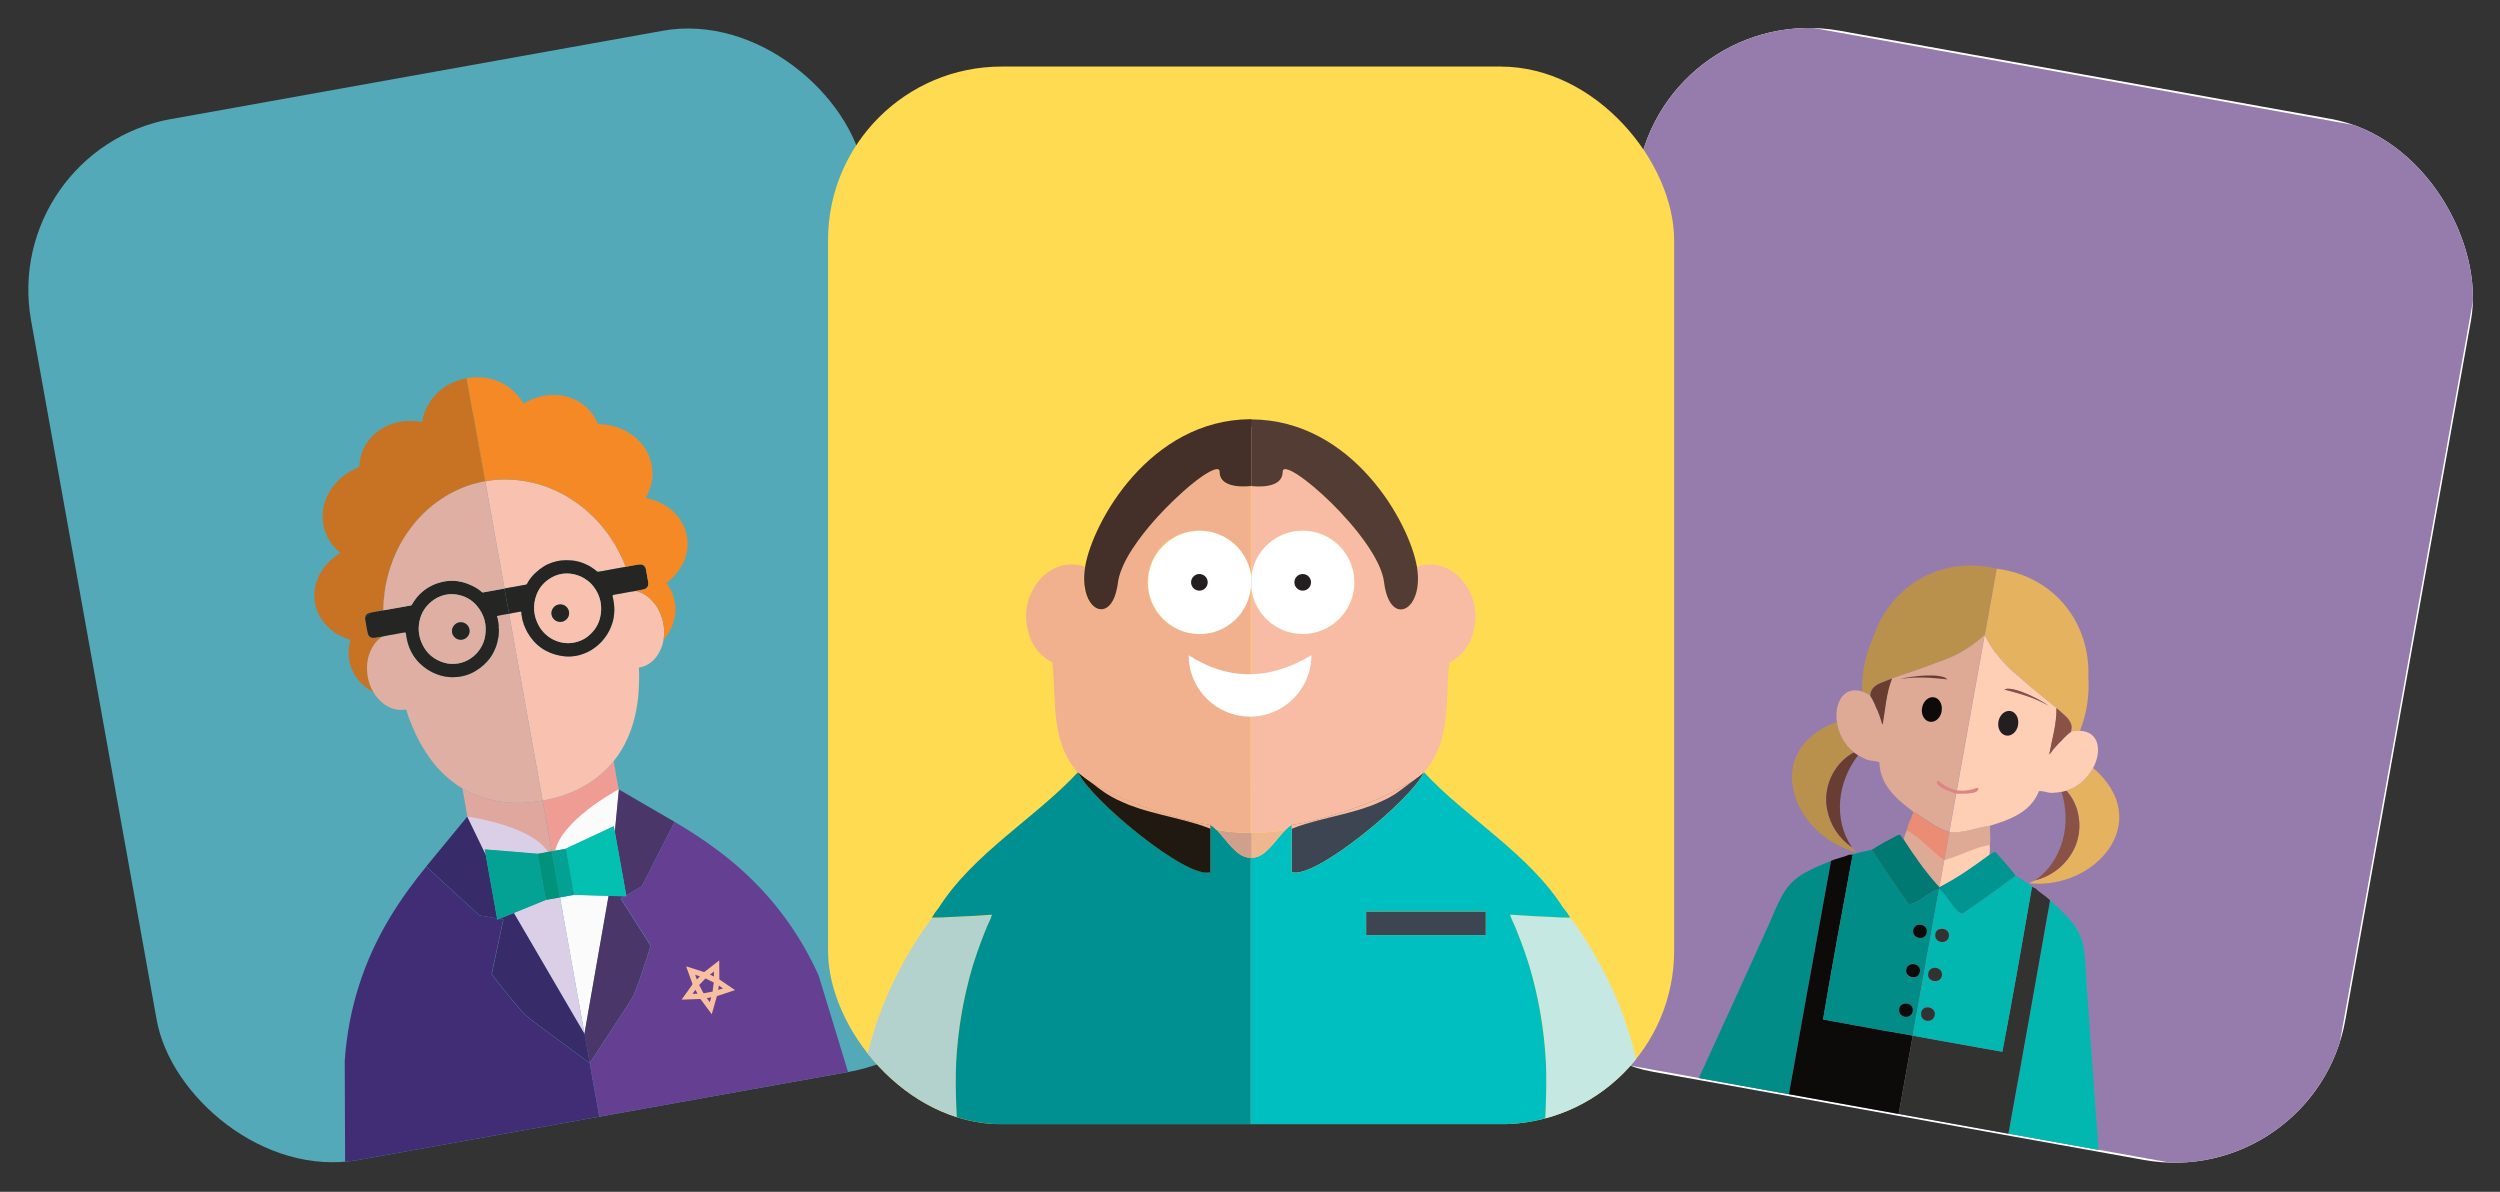 <?xml version="1.0" encoding="UTF-8"?>
<svg id="Layer_1" data-name="Layer 1" xmlns="http://www.w3.org/2000/svg" xmlns:xlink="http://www.w3.org/1999/xlink" viewBox="0 0 345.55 164.73">
  <rect x="0" y="0" width="345.55" height="164.73" fill="#333333" stroke="none"/>
  <defs>
    <clipPath id="clippath">
      <rect x="12.06" y="9.2" width="116.95" height="146.19" rx="24" ry="24" transform="translate(-13.44 13.76) rotate(-10.18)" fill="none" stroke-width="0"/>
    </clipPath>
    <clipPath id="clippath-1">
      <rect x="216.83" y="9.2" width="116.95" height="146.19" rx="24" ry="24" transform="translate(18.88 -47.37) rotate(10.18)" fill="#fff" stroke-width="0"/>
    </clipPath>
    <clipPath id="clippath-2">
      <rect x="114.45" y="9.2" width="116.95" height="146.19" rx="24" ry="24" fill="none" stroke-width="0"/>
    </clipPath>
  </defs>
  <g clip-path="url(#clippath)">
    <g>
      <rect x="12.01" y="9.2" width="117.07" height="146.34" transform="translate(-13.45 13.77) rotate(-10.18)" fill="#53a9b8" stroke-width="0"/>
      <g>
        <g>
          <g>
            <path d="M86.48,78.34c-.74.13-1.48.27-2.23.41-.51.09-1.02.19-1.53.28-.05,0-.09,0-.13-.01-.03-.01-.05-.02-.08-.04-.12-.1-.24-.2-.36-.29-.04-.03-.08-.06-.12-.08h-.01c-.06-.06-.12-.11-.19-.14-.17-.12-.35-.23-.53-.32h-.01c-.19-.1-.37-.2-.57-.27-.02-.01-.03-.01-.05-.02-.14-.06-.28-.11-.42-.15-.01,0-.02-.01-.03-.01s0,0-.02-.01c-.08-.02-.17-.04-.25-.06-.14-.04-.29-.07-.44-.1-.01,0-.02,0-.04-.01-.16-.02-.32-.04-.49-.06-.48-.04-.93-.04-1.37.02-.23.02-.45.06-.67.11-.22.05-.43.11-.64.18-.42.14-.82.33-1.19.57-.39.24-.75.52-1.09.85-.17.16-.34.33-.5.52h0c-.14.16-.26.31-.36.47-.06.08-.1.16-.15.24-.06.08-.11.16-.15.25-.02.04-.04.07-.06.1-.03.02-.06.04-.1.05-.99.17-1.97.35-2.96.53l-2.37-13.17-.27-1.52s0-.09-.02-.14c.11-.02.22.01.33-.06.29-.04.58-.08.87-.11.09,0,.18-.03.27-.03s.18-.01.27-.01c.06-.01.11-.01.17-.02.06,0,.11,0,.17,0,.39-.02.78-.02,1.17-.01h.01c.25.01.49.02.74.04.41.04.83.08,1.24.14.38.06.74.15,1.12.23.28.06.55.12.82.2.13.03.25.07.37.1.2.06.39.13.59.19l.57.21c.55.21,1.08.45,1.6.71h.01c.41.21.81.43,1.2.67.02.01.04.02.06.04.02.01.03.02.05.03.17.11.34.21.51.33.18.12.35.24.52.36.53.37,1.02.78,1.51,1.21.1.09.19.17.29.27.16.14.32.29.48.44.24.25.48.5.72.76.18.2.35.39.51.6.28.32.54.66.79,1,.13.19.26.38.38.57.07.11.14.21.22.32h0c.15.23.29.44.42.66.07.12.13.23.19.35.23.45.47.89.7,1.35h0c.11.24.2.47.29.71.08.19.16.39.24.58Z" fill="#f8c1b0" stroke-width="0"/>
            <path d="M77.86,83.61s-.07-.02-.11-.03h0s.08.01.11.03Z" fill="#f58925" stroke-width="0"/>
            <path d="M81.62,89.92c-.25.15-.52.28-.79.39h-.01s.01-.01.01-.01c.27-.11.54-.23.79-.38Z" fill="#f58925" stroke-width="0"/>
            <path d="M84.85,83.37c-.05-.3-.11-.61-.18-.91-.01-.04-.01-.07-.01-.09,0,.02.01.05.02.09.08.3.13.61.17.91Z" fill="#f58925" stroke-width="0"/>
            <path d="M85.02,82.18h0s-.07.02-.1.02c.03,0,.06-.01.09-.02h.01Z" fill="#f58925" stroke-width="0"/>
            <path d="M86.6,78.32h0s-.08.02-.12.03h0c-.08-.2-.16-.4-.24-.59h.01s.01,0,.01,0c.08.19.15.39.23.58.04,0,.07-.01.11-.02Z" fill="#f58925" stroke-width="0"/>
            <path d="M82.02,71.44c-.16-.15-.32-.3-.48-.44,0,0,0-.01.01-.01.16.14.31.29.47.45Z" fill="#f58925" stroke-width="0"/>
            <path d="M84.64,74.69c-.08-.11-.15-.21-.22-.32-.12-.19-.25-.38-.38-.57l.39.57c.07.11.14.21.21.32Z" fill="#f58925" stroke-width="0"/>
            <polygon points="85.02 82.18 85.02 82.19 85.01 82.18 85.02 82.18" fill="#f58925" stroke-width="0"/>
            <path d="M86.6,78.32h0s-.08.02-.12.03h0c-.08-.2-.16-.4-.24-.59-.09-.24-.18-.47-.29-.7.12.23.22.45.3.69h.01c.08.2.15.4.23.59.04,0,.07-.01.11-.02Z" fill="#f58925" stroke-width="0"/>
            <path d="M74.63,66.98c-.12-.03-.24-.07-.37-.1h0c.13.02.25.06.37.1Z" fill="#f58925" stroke-width="0"/>
            <path d="M77.39,68.09c-.52-.26-1.05-.5-1.6-.71l-.57-.21c.19.06.38.13.57.2.55.22,1.07.45,1.6.72Z" fill="#f58925" stroke-width="0"/>
            <path d="M82.02,71.44c-.16-.15-.32-.3-.48-.44-.1-.1-.19-.18-.29-.27-.49-.43-.98-.84-1.51-1.21-.17-.12-.34-.24-.52-.36.18.11.35.23.52.35.53.37,1.03.78,1.52,1.21.1.09.19.17.29.27.16.14.31.29.47.45Z" fill="#f58925" stroke-width="0"/>
            <path d="M68.99,66.29c-.06.01-.11.01-.17.02h0c.06-.01.12-.02.17-.02Z" fill="#f58925" stroke-width="0"/>
            <path d="M74.63,66.98c-.12-.03-.24-.07-.37-.1-.27-.08-.54-.14-.82-.2-.38-.08-.74-.17-1.12-.23.38.06.75.14,1.13.22.27.06.55.12.81.2.13.03.25.07.37.11Z" fill="#f58925" stroke-width="0"/>
            <path d="M77.39,68.09c-.52-.26-1.05-.5-1.6-.71l-.57-.21c.19.06.38.13.57.2.55.22,1.07.45,1.6.72Z" fill="#f58925" stroke-width="0"/>
            <path d="M67.41,66.46c-.11.07-.22.04-.33.06.01.05.01.09.02.14l.27,1.52h-.02s-.3-1.66-.3-1.66l-1.67-9.33h.02l1.68,9.32c.12-.02.23.01.33-.05Z" fill="#f58925" stroke-width="0"/>
            <path d="M68.99,66.29c-.06.01-.11.01-.17.02-.09,0-.18.01-.27.01.09-.01.18-.02.27-.02.06,0,.12-.01.17-.01Z" fill="#f58925" stroke-width="0"/>
          </g>
          <g>
            <path d="M55.98,87.41s-.06,0-.09.01c-.08.02-.15.03-.23.04.07-.01.15-.03.23-.05.03,0,.07,0,.09,0Z" fill="#c87223" stroke-width="0"/>
            <path d="M56.16,87.93c-.02-.11-.04-.23-.05-.34-.01-.03-.01-.06-.02-.09.02.02.02.05.03.09.01.11.02.23.04.34Z" fill="#c87223" stroke-width="0"/>
            <path d="M56.58,89.52c-.16-.4-.28-.82-.36-1.26.09.44.21.86.36,1.26Z" fill="#c87223" stroke-width="0"/>
            <path d="M52.87,84.38s.08-.01.11-.02c-.04.01-.07.02-.1.03h-.01Z" fill="#c87223" stroke-width="0"/>
            <path d="M53,83.72h.01c-.01.21-.01.43-.02.64h-.01c.01-.21.01-.43.02-.64Z" fill="#c87223" stroke-width="0"/>
            <path d="M55.2,87.54c.14-.03.29-.05.43-.08h-.01c-.14.04-.28.06-.42.08Z" fill="#c87223" stroke-width="0"/>
            <path d="M56.8,83.68s-.03.02-.05.02c-.25.04-.51.08-.76.13.25-.05.51-.09.76-.14.02-.01.04-.01.05-.01Z" fill="#c87223" stroke-width="0"/>
            <path d="M62.42,93.6s-.01.01-.01.01c-.03,0-.05,0-.08-.01h.09Z" fill="#c87223" stroke-width="0"/>
            <path d="M53.7,79.26c-.06.22-.11.44-.16.66-.06.26-.12.51-.18.76.05-.26.12-.51.17-.76.05-.22.11-.44.17-.66Z" fill="#c87223" stroke-width="0"/>
            <path d="M51.24,84.68s.02,0,.03-.01c-.28.19-.54.41-.79.63.06-.32.29-.53.66-.6l.1-.02Z" fill="#c87223" stroke-width="0"/>
            <path d="M52.87,84.38s.08-.01.11-.02c-.04.01-.07.02-.1.03h-.01Z" fill="#c87223" stroke-width="0"/>
            <path d="M53.22,81.45c.03-.26.08-.52.14-.77-.05.26-.1.52-.13.77-.07.51-.13,1.01-.18,1.52-.03.25-.04.5-.04.75-.01.21-.01.43-.02.64h-.01c.01-.21.01-.43.02-.64,0-.25.01-.5.04-.76.05-.5.12-1.01.18-1.51Z" fill="#c87223" stroke-width="0"/>
            <path d="M55.2,87.54c.14-.03.29-.05.43-.08h-.01c-.14.04-.28.06-.42.08Z" fill="#c87223" stroke-width="0"/>
            <path d="M56.75,83.69s.04-.01.05-.01c-.02.01-.03.02-.05.02-.25.04-.51.08-.76.13.25-.05.51-.09.76-.14Z" fill="#c87223" stroke-width="0"/>
            <path d="M59.21,81.2c-.1.06-.2.12-.29.18.09-.07.18-.13.28-.19h.01Z" fill="#c87223" stroke-width="0"/>
            <path d="M55.12,75.63s-.05.08-.06.13h-.01s.04-.09.07-.13Z" fill="#c87223" stroke-width="0"/>
            <path d="M56.61,73.22c-.13.17-.25.34-.37.52-.37.53-.69,1.08-1,1.65.31-.57.62-1.13.99-1.66.12-.17.24-.34.38-.51Z" fill="#c87223" stroke-width="0"/>
            <path d="M57.94,71.59c-.33.36-.65.73-.95,1.12-.13.17-.26.33-.38.51.11-.17.24-.34.37-.51.3-.39.61-.76.96-1.12Z" fill="#c87223" stroke-width="0"/>
            <path d="M57.94,71.59c-.33.36-.65.73-.95,1.12h-.01c.3-.39.61-.76.96-1.12Z" fill="#c87223" stroke-width="0"/>
            <path d="M63.91,67.43h0c-.12.05-.24.1-.35.15.12-.05.23-.1.35-.15Z" fill="#c87223" stroke-width="0"/>
            <path d="M67.05,66.52c-.11.02-.21.08-.32.06-.1.02-.2.05-.29.07-.29.07-.58.14-.86.22-.04.01-.08.02-.13.03-.04,0-.09.02-.13.03h0c-.1.03-.19.06-.29.09-.38.12-.75.26-1.12.41-.12.05-.23.1-.35.15-.49.21-.96.44-1.43.7-.34.18-.66.39-.98.6-.25.16-.49.32-.72.49-.43.31-.84.64-1.24.99-.43.39-.85.8-1.25,1.22h0c-.35.37-.66.74-.96,1.13-.13.17-.26.34-.37.51-.14.17-.26.34-.38.51-.37.53-.68,1.09-.99,1.66-.04.08-.09.16-.12.24-.03.04-.05.09-.07.13-.13.25-.25.5-.36.76-.12.26-.23.52-.33.78-.1.25-.19.49-.27.74-.07.19-.14.37-.19.56-.07.22-.13.43-.2.65h0c-.06.23-.12.45-.17.67-.05.25-.12.5-.17.76-.06.25-.11.51-.14.77-.06.5-.13,1.01-.18,1.51-.03.26-.04.51-.04.76-.01.21-.01.43-.02.64-.03.01-.07.02-.11.02-.53.1-1.07.19-1.6.29-.01.01-.02.01-.03.01l-.1.02c-.37.07-.6.28-.66.6h0c-.02.11-.02.22.01.34.09.6.2,1.2.32,1.8.11.56.47.8,1.04.71.29-.05.58-.13.88-.14.01.06-.03.09-.07.12-.25.17-.47.36-.65.58-.36.4-.62.88-.84,1.38-.28.67-.41,1.36-.44,2.08-.01.8.1,1.58.35,2.34.14.43.32.82.55,1.19-1.75-.94-3.01-2.51-3.36-4.44-.17-.96-.1-1.92.18-2.83-2.52-.73-4.47-2.61-4.91-5.08-.49-2.72.98-5.4,3.51-6.92-1.22-.99-2.07-2.35-2.36-3.93-.6-3.35,1.55-6.63,4.97-7.95.02-.91.24-1.81.66-2.66,1.42-2.85,4.72-4.2,8.03-3.56h0c.11-.71.33-1.4.66-2.06,1.07-2.17,3.13-3.55,5.48-3.98l.88,4.9,1.68,9.33Z" fill="#c87223" stroke-width="0"/>
            <path d="M65.45,66.9s-.09.02-.13.04h0s.09-.04.13-.04Z" fill="#c87223" stroke-width="0"/>
            <path d="M67.05,66.52c-.1.03-.2.09-.31.07-.1.02-.2.04-.3.06.09-.02.19-.05.29-.07.11.02.21-.04.32-.06Z" fill="#c87223" stroke-width="0"/>
          </g>
          <g>
            <path d="M85.53,109.21l-.55,5.76-.14-.78-6.69,3.13-1.4.25-.49.09-1.26-7.02.46-.08c.6-.11,1.18-.28,1.76-.43.75-.2,1.46-.5,2.17-.8.4-.17.79-.38,1.17-.6.48-.26.93-.54,1.38-.85.47-.31.9-.68,1.32-1.05.14-.12.28-.25.41-.38.14-.13.26-.26.39-.4.13-.13.25-.27.38-.41.13-.13.25-.27.38-.41l.69,3.86.02.12Z" fill="#ef9d94" stroke-width="0"/>
            <polygon points="84.13 123.83 81.19 140.61 80.79 142.91 80.79 142.9 77.4 124.04 79.36 123.68 84.13 123.83" fill="#fbfbfb" stroke-width="0"/>
            <path d="M85.53,109.08v.06s0,.08,0,.08l-.55,5.76-.14-.78-6.69,3.13-1.4.25c.85-4.05,7.94-8.04,8.76-8.48.01,0,.02,0,.02-.01h0Z" fill="#fbfbfb" stroke-width="0"/>
            <polygon points="93.25 113.6 93.24 113.62 88.71 122.49 86.59 123.73 86.56 123.75 84.98 114.97 85.53 109.21 85.54 109.14 85.54 109.12 93.25 113.6" fill="#4b366a" stroke-width="0"/>
            <g>
              <polygon points="76.48 118.72 76.46 118.81 76.45 118.72 76.48 118.72" fill="#04c0b1" stroke-width="0"/>
              <polygon points="84.84 114.19 86.59 123.91 86.3 123.9 85.05 123.86 84.13 123.83 79.36 123.68 78.22 117.31 78.15 117.32 84.84 114.19" fill="#04c0b1" stroke-width="0"/>
              <polygon points="78.22 117.31 79.36 123.68 77.4 124.04 76.46 118.81 76.48 118.72 76.44 118.72 76.25 117.66 78.22 117.31" fill="#03a193" stroke-width="0"/>
              <polygon points="76.48 118.72 76.46 118.81 76.45 118.72 76.48 118.72" fill="#03a193" stroke-width="0"/>
            </g>
            <path d="M89.92,130.69s-1.11,3.87-2.35,6.86c0,.02-.01.04-.03.06-.15.3-.7,1.18-1.42,2.29-1.72,2.67-4.37,6.63-4.6,7.03l-.75-4h0l.4-2.31,2.94-16.78.91.02,1.26.04-.5.29.92,1.44,3.2,5.06h0Z" fill="#4b366a" stroke-width="0"/>
          </g>
          <g>
            <path d="M91.8,87.19c.02.43-.01.85-.09,1.26-.08.49-.23.97-.45,1.43-.45.94-1.09,1.71-2.07,2.14-.24.11-.49.18-.75.23-.1.02-.15.06-.14.18.08.91.04,1.82-.01,2.74-.03.73-.09,1.45-.21,2.18-.08.51-.18,1.01-.29,1.52-.19.85-.44,1.68-.76,2.48-.29.76-.65,1.49-1.06,2.2-.32.54-.67,1.07-1.08,1.55-.02.03-.04.07-.06.1-.01.01-.02.02-.02.03-.13.14-.25.28-.37.41-.13.14-.25.28-.38.41-.13.14-.25.27-.39.4-.13.13-.27.26-.41.38-.42.37-.85.74-1.32,1.05-.45.31-.9.59-1.38.85-.38.22-.77.43-1.17.6-.71.3-1.42.6-2.17.8-.58.15-1.16.32-1.76.43l-.46.08-4.64-25.8c.26-.06.53-.12.8-.16.26-.04.52-.08.79-.13.02-.01.03-.01.04-.01.02,0,.04,0,.05.02.01.01.02.03.02.06,0,.12.02.23.03.35.04.34.13.67.2,1.01.02.1,0,.21.09.28.16.37.3.76.5,1.11,1.04,1.84,2.62,2.93,4.67,3.29.36.06.72.09,1.07.09h.11c.13,0,.24-.01.36-.03.06,0,.11,0,.16-.01.12-.01.24-.03.36-.05.04,0,.09-.02.13-.03.19-.03.37-.08.56-.14.08-.03.17-.05.26-.09.09-.02.18-.05.27-.09.27-.11.54-.24.79-.39.12-.07.23-.13.34-.22.12-.07.23-.15.34-.24.04-.02.09-.06.13-.1.13-.1.25-.2.36-.31.29-.26.55-.55.79-.87.15-.2.3-.42.43-.64.15-.26.29-.52.4-.79.08-.19.15-.38.21-.58.08-.23.14-.46.18-.7.03-.16.06-.33.07-.5.01-.03.01-.06.01-.08.02-.19.03-.38.03-.57v-.04c0-.29-.02-.59-.06-.89v-.02c-.04-.3-.09-.61-.17-.91-.01-.04-.02-.07-.02-.09,0-.05.01-.08.04-.1.02-.03.06-.04.13-.05.03-.01.06-.02.09-.02s.07-.01.1-.01h0c.39-.07.79-.15,1.18-.22.6-.1,1.19-.23,1.79-.3.02.06.07.08.12.09.3.07.57.18.82.32.47.25.87.61,1.25,1.01.5.52.86,1.13,1.13,1.8.3.74.46,1.5.49,2.3Z" fill="#f8c1b0" stroke-width="0"/>
            <polygon points="70.36 84.84 75 110.64 74.99 110.64 70.36 84.84" fill="#f8c1b0" stroke-width="0"/>
            <path d="M84.85,83.37c-.05-.3-.11-.61-.18-.91-.01-.04-.01-.07-.01-.09,0,.02.01.05.02.09.08.3.13.61.17.91Z" fill="#f8c1b0" stroke-width="0"/>
            <path d="M67.41,66.46c-.11.07-.22.04-.33.06h-.02s-1.67-9.33-1.67-9.33h.01l1.68,9.32c.12-.02.23.01.33-.05Z" fill="#f58925" stroke-width="0"/>
            <path d="M68.99,66.29c-.06.01-.11.01-.17.02-.09,0-.18.01-.27.01.09-.01.18-.02.27-.02.06,0,.12-.01.17-.01Z" fill="#f58925" stroke-width="0"/>
            <path d="M74.63,66.98c-.12-.03-.24-.07-.37-.1-.27-.08-.54-.14-.82-.2-.38-.08-.74-.17-1.12-.23.38.06.75.14,1.13.22.27.06.55.12.81.2.13.03.25.07.37.11Z" fill="#f58925" stroke-width="0"/>
            <path d="M77.39,68.09c-.52-.26-1.05-.5-1.6-.71l-.57-.21c.19.06.38.13.57.2.55.22,1.07.45,1.6.72Z" fill="#f58925" stroke-width="0"/>
            <path d="M82.02,71.44c-.16-.15-.32-.3-.48-.44-.1-.1-.19-.18-.29-.27-.49-.43-.98-.84-1.51-1.21-.17-.12-.34-.24-.52-.36.18.11.35.23.52.35.53.37,1.03.78,1.52,1.21.1.09.19.17.29.27.16.14.31.29.47.45Z" fill="#f58925" stroke-width="0"/>
            <path d="M84.64,74.69c-.08-.11-.15-.21-.22-.32-.12-.19-.25-.38-.38-.57l.39.57c.07.11.14.21.21.32Z" fill="#f58925" stroke-width="0"/>
            <path d="M86.6,78.32h0s-.08.02-.12.03h0c-.08-.2-.16-.4-.24-.59-.09-.24-.18-.47-.29-.7.12.23.22.45.3.69h.01c.08.2.15.4.23.59.04,0,.07-.01.11-.02Z" fill="#f58925" stroke-width="0"/>
            <path d="M84.68,82.46s-.02-.07-.02-.09c0,.02,0,.05.01.09.07.3.13.61.18.91-.04-.3-.09-.61-.17-.91ZM86.49,78.34h-.01s.08,0,.12-.01h0s-.07.01-.11.01Z" fill="#272623" stroke-width="0"/>
            <path d="M89.6,80.47c-.1-.6-.21-1.2-.32-1.79-.02-.11-.06-.21-.1-.3h-.01c-.16-.29-.45-.42-.84-.36l-.14.02h-.03c-.52.09-1.03.19-1.55.28h-.01s-.08.02-.12.03h0c-.74.12-1.48.26-2.23.4-.51.09-1.02.19-1.53.28-.05,0-.09,0-.13-.01-.03-.01-.05-.02-.08-.04-.12-.1-.24-.2-.36-.29-.04-.03-.08-.06-.12-.08h-.01c-.06-.06-.12-.11-.19-.14-.17-.12-.35-.23-.53-.32h-.01c-.19-.1-.38-.19-.57-.27-.02-.01-.03-.01-.05-.02-.14-.06-.28-.11-.42-.15-.01,0-.02-.01-.03-.01s0,0-.02-.01c-.08-.02-.17-.04-.25-.06-.14-.04-.29-.07-.44-.1-.01,0-.02,0-.04-.01-.16-.02-.32-.04-.48-.05-.48-.05-.94-.04-1.38,0-.23.02-.45.06-.67.11-.22.05-.43.11-.64.18-.42.14-.82.33-1.19.57-.38.24-.75.53-1.09.85-.17.16-.34.33-.5.52h0c-.12.15-.24.31-.36.47-.06.08-.1.16-.15.24-.05.09-.1.17-.14.26-.02.04-.04.07-.07.09-.03.02-.06.04-.1.05-.99.17-1.97.35-2.96.53h-.01l.63,3.49c.26-.06.53-.12.8-.16.26-.05.52-.1.79-.14h.04s.04,0,.05.02c.02.01.02.03.03.06,0,.12.01.23.02.35.04.34.13.67.2,1.01.06.09.08.18.09.28.16.37.3.76.5,1.11,1.04,1.84,2.62,2.93,4.67,3.29.36.06.72.09,1.07.09h.11c.13,0,.24-.01.36-.03.06,0,.11,0,.16-.01.12-.01.24-.03.36-.05.04,0,.09-.02.13-.03.19-.03.37-.08.56-.14.08-.03.17-.05.26-.09.09-.03.18-.06.26-.1h.01c.27-.11.54-.23.79-.38.12-.07.23-.13.34-.22.12-.07.23-.15.34-.24.04-.02.09-.06.13-.1.13-.1.25-.2.36-.31.29-.26.55-.55.79-.87.15-.2.3-.42.43-.64.15-.26.29-.52.4-.79.08-.19.15-.38.21-.58.08-.23.14-.46.18-.7.03-.16.06-.33.07-.5.01-.03.01-.06.01-.08.02-.19.03-.38.03-.57v-.04c0-.29-.02-.59-.06-.89v-.02c-.05-.3-.11-.61-.18-.91-.01-.04-.01-.07-.01-.09,0-.05.01-.08.04-.1.02-.03.06-.04.13-.05.03-.01.06-.02.09-.02s.06-.01.09-.02h.01c.39-.06.79-.14,1.18-.21.6-.1,1.19-.23,1.79-.3.29-.09.59-.11.88-.17.56-.12.82-.47.73-1.03ZM83.07,84.63c-.01.14-.03.28-.06.41-.2,1.23-.84,2.22-1.86,3-.5.38-1.18.67-1.86.79-.07.02-.15.03-.22.03-1.81.23-3.64-.7-4.56-2.32-.77-1.37-.9-2.81-.37-4.28.39-1.06,1.1-1.87,2.09-2.43,1.3-.75,2.8-.7,4.04-.14h.01c.3.13.57.3.83.49h.01c.22.17.42.34.61.53.02.02.04.05.07.07h0c.05.07.1.13.15.19.05.06.1.12.14.18.12.15.22.3.31.46.54.91.77,1.92.67,3.02Z" fill="#252523" stroke-width="0"/>
            <path d="M93.27,83.18c.34,1.9-.28,3.78-1.56,5.27.08-.41.11-.83.09-1.26-.03-.8-.19-1.56-.49-2.3-.27-.67-.63-1.28-1.13-1.8-.38-.4-.78-.76-1.25-1.01-.25-.14-.52-.25-.82-.32-.05-.01-.1-.03-.12-.09.29-.09.59-.11.88-.17.56-.12.82-.47.73-1.03-.1-.6-.21-1.2-.32-1.79-.02-.11-.06-.21-.1-.3h-.01c-.16-.29-.45-.42-.84-.36l-.14.02h-.03c-.52.09-1.03.19-1.55.28h-.01s-.07.02-.11.02c-.08-.19-.15-.39-.23-.58h-.01c-.08-.25-.18-.47-.3-.7h0c-.23-.47-.47-.91-.7-1.36-.06-.12-.12-.23-.19-.35-.13-.22-.27-.43-.42-.65h0c-.07-.12-.14-.22-.21-.33l-.39-.57c-.25-.34-.51-.68-.79-1-.16-.21-.33-.4-.51-.6-.24-.26-.48-.51-.72-.76-.16-.16-.31-.31-.47-.45-.1-.1-.19-.18-.29-.27-.49-.43-.99-.84-1.52-1.21-.17-.12-.34-.24-.52-.35-.17-.12-.34-.22-.51-.33-.02-.01-.03-.02-.05-.03-.02-.02-.04-.03-.06-.04-.39-.24-.79-.46-1.2-.67h-.01c-.53-.27-1.05-.5-1.6-.72-.19-.07-.38-.14-.57-.2-.2-.06-.39-.13-.59-.19-.12-.04-.24-.08-.37-.11-.26-.08-.54-.14-.81-.2-.38-.08-.75-.16-1.13-.22-.41-.06-.83-.1-1.24-.14-.25-.02-.49-.03-.74-.04h-.01c-.39-.01-.78-.01-1.17.01-.06,0-.11,0-.17,0-.05,0-.11.01-.17.01-.09,0-.18.01-.27.02-.09,0-.18.02-.27.03-.29.03-.58.07-.87.11-.1.06-.21.03-.33.05l-1.68-9.32h-.02l-.88-4.9c2.36-.42,4.76.16,6.52,1.82.54.5.99,1.08,1.33,1.7,2.88-1.75,6.45-1.63,8.77.55.69.65,1.2,1.42,1.55,2.26,3.68.05,6.83,2.37,7.42,5.73.29,1.58-.04,3.14-.84,4.49,2.9.55,5.21,2.56,5.7,5.28.45,2.47-.73,4.9-2.84,6.47.58.75.99,1.63,1.16,2.59Z" fill="#f58925" stroke-width="0"/>
            <path d="M85.46,108.76v.04s0-.02,0-.04Z" fill="#4b366a" stroke-width="0"/>
            <path d="M85.47,108.74s0,.01-.01.02v-.03s.01,0,.01,0h0Z" fill="#4b366a" stroke-width="0"/>
            <path d="M72.38,86.26c-.09-.07-.07-.18-.09-.28.06.09.08.18.09.28Z" fill="#deaea3" stroke-width="0"/>
            <path d="M67.1,66.66s0-.05-.02-.07c0-.02,0-.05-.01-.07h0s.01-.01.01-.01h0c.01.06.01.1.02.15Z" fill="#deaea3" stroke-width="0"/>
            <path d="M74.63,66.98c-.12-.03-.24-.07-.37-.1-.27-.08-.54-.14-.82-.2-.38-.08-.74-.17-1.12-.23.38.06.75.14,1.13.22.27.06.55.12.81.2.13.03.25.07.37.11Z" fill="#f8c1b0" stroke-width="0"/>
            <path d="M77.39,68.09c-.52-.26-1.05-.5-1.6-.71l-.57-.21c.19.06.38.13.57.2.55.22,1.07.45,1.6.72Z" fill="#f8c1b0" stroke-width="0"/>
            <path d="M68.82,66.31c-.09,0-.18.01-.27.01.09-.01.18-.02.27-.02.06,0,.12-.01.17-.01-.06.01-.11.01-.17.02Z" fill="#f8c1b0" stroke-width="0"/>
            <path d="M69.74,81.35h-.01l-2.37-13.17-.27-1.52s-.01-.05-.01-.07,0-.05-.01-.07h0s.01-.01.01-.01c.12-.02.23.01.33-.05-.11.07-.22.04-.33.06.01.05.01.09.02.14l.27,1.52,2.37,13.17Z" fill="#f8c1b0" stroke-width="0"/>
            <path d="M82.02,71.44c-.16-.15-.32-.3-.48-.44-.1-.1-.19-.18-.29-.27-.49-.43-.98-.84-1.51-1.21-.17-.12-.34-.24-.52-.36.18.11.35.23.52.35.53.37,1.03.78,1.52,1.21.1.09.19.17.29.27.16.14.31.29.47.45Z" fill="#f8c1b0" stroke-width="0"/>
            <path d="M84.64,74.69c-.08-.11-.15-.21-.22-.32-.12-.19-.25-.38-.38-.57l.39.57c.07.11.14.21.21.32Z" fill="#f8c1b0" stroke-width="0"/>
            <path d="M86.49,78.34h-.01c-.08-.19-.16-.39-.24-.58-.09-.24-.18-.47-.29-.7.12.23.22.45.3.69h.01c.08.2.15.4.23.59Z" fill="#f8c1b0" stroke-width="0"/>
            <path d="M82.4,81.61c-.09-.16-.19-.31-.31-.46-.04-.06-.09-.12-.14-.18-.05-.06-.1-.12-.15-.18h0s-.05-.06-.07-.08c-.19-.19-.39-.36-.61-.52h-.01c-.26-.2-.53-.37-.83-.5h-.01c-1.24-.56-2.74-.61-4.04.14-.99.56-1.7,1.37-2.09,2.43-.53,1.47-.4,2.91.37,4.28.92,1.62,2.75,2.55,4.56,2.32.07,0,.15-.01.22-.03.68-.12,1.36-.41,1.86-.79,1.02-.78,1.66-1.77,1.86-3,.03-.13.05-.27.06-.41.1-1.1-.13-2.11-.67-3.02ZM77.67,85.94h-.01c-.66.12-1.3-.32-1.42-.97-.08-.44.09-.86.4-1.13.06-.05.11-.09.17-.13.13-.07.26-.12.41-.15.18-.04.36-.03.52.01h.01s.08.02.11.04c.07.02.13.05.19.09.12.06.22.15.31.26.06.05.09.1.12.16.03.04.06.08.07.13.04.08.07.17.09.27.13.65-.32,1.29-.97,1.42Z" fill="#f8c1b0" stroke-width="0"/>
            <path d="M78.64,84.52c.13.65-.32,1.29-.97,1.42h-.01c-.66.12-1.3-.32-1.42-.97-.08-.44.09-.86.4-1.13.06-.05.11-.09.17-.13.13-.07.26-.12.41-.15.18-.03.37-.03.53.02.04.01.08.02.11.03.07.02.13.05.19.09.12.06.22.15.31.26.05.05.09.1.12.16.03.04.05.09.07.13.04.08.07.17.09.27Z" fill="#252523" stroke-width="0"/>
          </g>
          <g>
            <path d="M117.22,148.27l-34.36,6.17-2.07-11.52h0s.75,4,.75,4c.23-.4,2.88-4.36,4.6-7.03.71-1.11,1.27-1.99,1.42-2.29.01-.02.02-.04.03-.06,1.23-2.99,2.35-6.86,2.35-6.86l-3.2-5.06-.92-1.44.5-.29h.28s-.03-.15-.03-.15l.03-.02,2.12-1.25.76-1.49,3.77-7.38c3.95,2.33,8.43,5.36,12.5,9.87,1.11,1.22,2.18,2.56,3.21,4.01,1.53,2.16,2.95,4.6,4.2,7.37l4.08,13.4h0Z" fill="#654092" stroke-width="0"/>
            <polygon points="80.79 142.91 80.79 142.92 80.79 142.92 80.79 142.9 80.79 142.91" fill="#654092" stroke-width="0"/>
            <path d="M76.25,117.66l-.49.09-1.4.25-7.36-.6.14.76h0s-2.52-5.19-2.52-5.19l-.02-.13-.06-.3v-.05s-.63-3.51-.63-3.51c.49.26.98.52,1.49.75.17.08.34.15.52.22.13.05.26.1.39.14.4.14.8.28,1.22.38.52.13,1.05.24,1.58.32.44.06.87.13,1.3.15.78.03,1.55.07,2.32,0,.46-.05.93-.09,1.38-.16.14-.01.27-.03.41-.05l.39-.07.08-.02,1.26,7.02Z" fill="#e0a79f" stroke-width="0"/>
            <path d="M81.51,146.96l1.34,7.48-29.09,5.22v.05s-6.06,1.09-6.06,1.09v-.05s-.05-14.12-.05-14.12c.26-3.79.95-7.19,1.92-10.26,2.23-7.11,5.96-12.43,9.34-16.59l3,2.76,4.33,3.98,2.42.43h.03s.03.16.03.16l.26-.1.57.1-.36,1.67-1.24,5.85s2.39,3.24,4.59,5.61c.01.01.03.03.04.04.25.23,1.07.87,2.13,1.66,2.55,1.9,6.43,4.71,6.78,5.01Z" fill="#412d75" stroke-width="0"/>
            <polygon points="77.4 124.04 80.79 142.9 79.61 140.89 71.02 126.19 75.44 124.39 77.4 124.04" fill="#dbcee7" stroke-width="0"/>
            <path d="M64.57,112.85v.06s.05.07.05.07l2.52,5.21-.14-.78,7.36.61,1.4-.25c-2.21-3.5-10.24-4.78-11.16-4.9-.01,0-.02,0-.03,0h0Z" fill="#dbcee7" stroke-width="0"/>
            <path d="M80.79,142.9l.73,4.05c-.35-.3-4.23-3.11-6.78-5.01-1.06-.8-1.89-1.43-2.13-1.66-.02-.02-.03-.03-.04-.04-2.2-2.37-4.59-5.61-4.59-5.61l1.24-5.85.36-1.67-.57-.1,1.16-.48.85-.34,8.59,14.71,1.18,2.01h0Z" fill="#382b6a" stroke-width="0"/>
            <polygon points="80.79 142.91 80.79 142.92 80.79 142.92 80.79 142.9 80.79 142.91" fill="#382b6a" stroke-width="0"/>
            <polygon points="67.14 118.17 68.71 126.95 68.68 126.95 66.26 126.52 58.93 119.78 58.91 119.77 64.58 112.88 64.59 112.9 64.62 112.97 67.14 118.17" fill="#382b6a" stroke-width="0"/>
            <g>
              <polygon points="76.41 118.73 76.46 118.81 76.45 118.72 76.41 118.73" fill="#04c0b1" stroke-width="0"/>
              <polygon points="74.36 118 74.29 118.01 75.44 124.39 71.02 126.19 70.17 126.53 69.01 127.01 68.74 127.11 67 117.4 74.36 118" fill="#03a295" stroke-width="0"/>
              <polygon points="76.44 118.72 76.41 118.73 76.46 118.81 77.4 124.04 75.44 124.39 74.29 118.01 76.25 117.66 76.44 118.72" fill="#00927a" stroke-width="0"/>
              <polygon points="76.41 118.73 76.46 118.81 76.45 118.72 76.41 118.73" fill="#03a193" stroke-width="0"/>
            </g>
          </g>
          <g>
            <path d="M74.99,110.64l-.08.02-.38.06c-.14.03-.28.05-.42.06-.45.07-.92.11-1.38.16-.77.07-1.54.03-2.32,0-.43-.02-.86-.09-1.3-.15-.53-.08-1.06-.19-1.58-.32-.42-.1-.82-.24-1.22-.38-.13-.05-.26-.1-.39-.15-.09-.03-.18-.06-.26-.1-.09-.04-.18-.08-.26-.11-.51-.23-1-.49-1.49-.75,0,0-.02,0-.03-.02-.03-.02-.05-.05-.09-.07-.55-.31-1.06-.68-1.55-1.08-.63-.52-1.22-1.08-1.76-1.69-.58-.64-1.1-1.33-1.57-2.06-.29-.44-.55-.88-.81-1.33-.36-.64-.67-1.3-.96-1.97-.36-.84-.71-1.68-.95-2.56-.03-.12-.09-.14-.2-.12-.25.04-.52.06-.78.04-1.07-.06-1.94-.56-2.69-1.29-.35-.34-.65-.72-.89-1.13-.23-.37-.41-.76-.55-1.19-.25-.76-.36-1.54-.35-2.34.03-.72.16-1.41.44-2.08.22-.5.48-.98.84-1.38.18-.22.4-.41.65-.58.04-.03.08-.06.07-.12.59-.15,1.19-.23,1.79-.34.22-.05.45-.09.68-.13.14-.02.28-.04.42-.07h.01s.01-.01.01-.01h.02c.08-.01.15-.02.23-.04.03-.01.06-.01.09-.01.02,0,.04,0,.05.01,0,0,.02.01.03.02s.02.02.02.03,0,.02.01.03c0,.03,0,.06.02.09.01.11.03.23.05.34.02.11.04.22.06.33.08.44.2.86.36,1.26.08.2.17.39.27.58.09.17.18.33.28.49.05.08.1.16.16.24.1.14.21.28.32.41s.22.26.35.38c.04.04.09.09.13.13.13.13.27.25.42.37.11.09.22.17.33.25.09.07.19.13.29.19,0,.01.01.01.01.01.1.07.2.13.3.18.12.07.24.14.37.2.02.01.03.01.05.02.15.08.31.14.47.2.04.02.09.04.13.05.14.05.28.1.42.14.1.03.21.06.31.08.13.03.25.06.38.08.17.03.34.05.5.06.05.01.11.02.17.01.03,0,.06,0,.09,0,.03.01.05.01.08.01h.22c.19,0,.38-.01.57-.03.2-.02.39-.04.58-.08.26-.05.51-.11.76-.2.13-.04.25-.09.38-.14.24-.1.49-.22.73-.36.9-.53,1.63-1.19,2.17-1.97.27-.39.49-.82.67-1.27.09-.23.17-.47.23-.71.05-.17.08-.34.11-.51.03-.08.05-.16.06-.25.01-.1.03-.2.03-.3.03-.31.03-.61.04-.92.06-.1,0-.19-.01-.29-.02-.17-.04-.34-.07-.51-.03-.17-.06-.34-.09-.51-.03-.11-.05-.22-.09-.33-.01-.02-.01-.03-.01-.05s.01-.03.02-.04c0-.01.03-.02.06-.02.13-.02.27-.05.4-.08.4-.07.79-.15,1.19-.2l4.63,25.8Z" fill="#dfafa4" stroke-width="0"/>
            <path d="M56.16,87.93c-.02-.11-.04-.23-.05-.34-.01-.03-.01-.06-.02-.09.02.02.02.05.03.09.01.11.02.23.04.34Z" fill="#dfafa4" stroke-width="0"/>
            <path d="M56.58,89.52c-.16-.4-.28-.82-.36-1.26.09.44.21.86.36,1.26Z" fill="#dfafa4" stroke-width="0"/>
            <path d="M62.63,93.61h-.22s-.05,0-.08-.01h.09c.07.01.14.01.21.01Z" fill="#dfafa4" stroke-width="0"/>
            <polygon points="75 110.64 74.99 110.64 70.36 84.84 75 110.64" fill="#dfafa4" stroke-width="0"/>
            <path d="M52.98,84.36s-.07.02-.1.03h-.01s.08-.02.11-.03Z" fill="#c87223" stroke-width="0"/>
            <path d="M53.36,80.68c-.05.26-.1.52-.13.77-.07.51-.13,1.01-.18,1.52-.03.25-.04.5-.04.75-.01.21-.01.43-.02.64h-.01c.01-.21.01-.43.02-.64,0-.25.01-.5.04-.76.05-.5.12-1.01.18-1.51.03-.26.08-.52.14-.77Z" fill="#c87223" stroke-width="0"/>
            <path d="M53.7,79.26c-.06.22-.11.44-.16.66-.06.26-.12.51-.18.76.05-.26.12-.51.17-.76.05-.22.11-.44.17-.66Z" fill="#c87223" stroke-width="0"/>
            <path d="M56.61,73.22c-.13.17-.25.34-.37.52-.37.53-.69,1.08-1,1.65.31-.57.62-1.13.99-1.66.12-.17.24-.34.38-.51Z" fill="#c87223" stroke-width="0"/>
            <path d="M57.94,71.59c-.33.36-.65.73-.95,1.12-.13.17-.26.33-.38.51.11-.17.24-.34.37-.51.3-.39.61-.76.96-1.12Z" fill="#c87223" stroke-width="0"/>
            <path d="M63.91,67.43h0c-.12.05-.24.1-.35.15.12-.05.23-.1.35-.15Z" fill="#c87223" stroke-width="0"/>
            <path d="M65.45,66.9s-.09.02-.13.04h0s.09-.04.13-.04Z" fill="#c87223" stroke-width="0"/>
            <path d="M67.05,66.52c-.1.03-.2.09-.31.07-.1.02-.2.04-.3.06.09-.02.19-.05.29-.07.11.02.21-.04.32-.06Z" fill="#c87223" stroke-width="0"/>
            <polygon points="67.08 66.51 67.06 66.51 67.06 66.52 67.05 66.52 65.37 57.19 65.4 57.19 67.08 66.51" fill="#c87223" stroke-width="0"/>
            <path d="M56.12,87.59s-.01-.07-.03-.09c0,.03,0,.06.02.09.01.11.03.23.05.34-.02-.11-.03-.23-.04-.34ZM56.22,88.26c.08.44.2.86.36,1.26-.15-.4-.27-.82-.36-1.26ZM52.87,84.38h.01s.06-.01.1-.02c-.03.01-.07.02-.11.02ZM51.14,84.7c-.37.07-.6.28-.66.6.25-.22.51-.44.79-.63-.01.01-.02.01-.03.01l-.1.02ZM62.42,93.6h-.09s.05.01.08.01h.22c-.07,0-.14,0-.21-.01Z" fill="#252523" stroke-width="0"/>
            <path d="M68.71,85.14s.03-.02.06-.02c.13-.02.27-.05.4-.08.39-.08.79-.16,1.19-.2l-.63-3.49c-.15.03-.3.06-.45.08l-2.51.46h-.03s-.07-.01-.09-.03c-.01,0-.03-.02-.04-.03-.01,0-.03-.01-.04-.02-.29-.26-.61-.49-.95-.67-.2-.1-.39-.2-.59-.29-.15-.07-.3-.13-.44-.18-.45-.16-.89-.27-1.33-.34t-.02,0c-.49-.07-.98-.07-1.48-.01-.25.03-.51.07-.76.14-.2.05-.41.11-.61.18-.11.04-.23.08-.34.13s-.23.11-.34.16c-.17.08-.34.17-.5.27-.1.06-.2.12-.29.18-.09.06-.19.13-.28.2-.17.13-.33.27-.49.41-.01.02-.02.02-.03.03-.15.15-.3.3-.44.46-.01.02-.03.04-.04.06-.14.17-.27.34-.39.52-.06.08-.11.17-.16.25-.06.08-.11.17-.16.26-.02.04-.05.07-.07.09-.02.01-.04.02-.06.02-.02.01-.03.02-.05.02-.25.04-.51.08-.76.13-.25.04-.51.09-.77.14-.17.03-.35.06-.52.09-.24.04-.47.08-.7.12-.34.05-.67.12-1.01.18h-.01s-.07.02-.1.03h-.01c-.53.09-1.07.18-1.6.28-.28.19-.54.41-.79.63h0c-.02.11-.02.22.01.34.09.6.2,1.2.32,1.8.11.56.47.8,1.04.71.29-.05.58-.13.88-.14.59-.15,1.19-.23,1.79-.34.22-.05.45-.09.68-.13.14-.03.29-.05.43-.08h.03c.07-.01.15-.03.23-.05.03,0,.07,0,.09,0,.02,0,.04,0,.05.01,0,0,.02.01.03.02s.02.02.02.03,0,.02.01.03c.02.02.02.05.03.09.01.11.02.23.04.34.02.11.04.22.06.33.09.44.21.86.36,1.26.08.2.17.39.27.58.09.17.18.33.28.49.05.08.1.16.16.24.1.14.21.28.32.41s.22.26.35.38c.04.04.09.09.13.13.13.13.27.25.42.37.11.09.22.17.33.25.09.07.19.13.29.19,0,.01.01.01.01.01.1.07.2.13.3.18.12.07.24.14.37.2.02.01.03.01.05.02.15.08.31.14.47.2.04.02.09.04.13.05.14.05.28.1.42.14.1.03.21.06.31.08.13.03.25.06.38.08.17.03.34.05.5.06.05.01.11.02.17.01.03,0,.06,0,.09,0h.09c.07.01.14.01.21.01.19,0,.38-.01.57-.03.2-.02.39-.04.58-.08.26-.05.51-.12.76-.2.13-.04.25-.09.38-.14.24-.1.49-.22.73-.36.9-.53,1.63-1.19,2.17-1.97.27-.39.49-.82.67-1.27.09-.23.17-.47.23-.71.05-.17.08-.34.11-.51.02-.08.04-.16.05-.25.02-.1.03-.2.04-.3.03-.31.03-.61.04-.92-.01-.06-.03-.13-.03-.2,0-.03,0-.06.01-.09-.02-.17-.04-.34-.06-.51-.03-.17-.06-.34-.09-.51-.03-.11-.06-.22-.1-.33-.01-.02-.01-.04,0-.05-.01-.02,0-.04.02-.04ZM67.06,87.88c-.29,1.85-1.71,3.37-3.5,3.77h-.01c-.06.02-.11.03-.16.04-.69.12-1.43.09-2.03-.1-1.36-.42-2.37-1.24-2.98-2.53-.56-1.16-.65-2.36-.3-3.6.08-.28.19-.56.33-.83.01-.03.03-.05.04-.08.01-.01.02-.03.03-.04.21-.38.48-.72.79-1.03.96-.97,2.36-1.55,3.85-1.3,1.12.19,2.07.69,2.8,1.56,1.01,1.19,1.39,2.59,1.14,4.14Z" fill="#252523" stroke-width="0"/>
            <path d="M64.53,112.52v.04s0-.03,0-.04Z" fill="#4b366a" stroke-width="0"/>
            <path d="M64.51,112.5s.01,0,.02.02v-.03s-.02,0-.02,0h0Z" fill="#4b366a" stroke-width="0"/>
            <path d="M68.96,86.87c-.01-.06-.03-.13-.03-.2,0-.03.01-.06.02-.09.02.1.07.19.01.29Z" fill="#deaea3" stroke-width="0"/>
            <path d="M67.06,66.52c0,.05.02.1.03.15l-.03-.15h0Z" fill="#deaea3" stroke-width="0"/>
            <path d="M69.73,81.35c-.15.03-.3.06-.45.08-.84.15-1.67.3-2.51.45-.01,0-.02.01-.03.01-.04,0-.07-.01-.09-.03-.01,0-.03-.02-.04-.03s-.03-.02-.04-.03c-.29-.27-.61-.49-.95-.67-.2-.11-.39-.2-.59-.28-.15-.07-.3-.13-.44-.18-.44-.17-.89-.28-1.33-.34t-.02,0c-.49-.07-.98-.07-1.48-.01-.25.03-.51.07-.76.14-.2.05-.41.11-.61.18-.11.04-.23.08-.34.13s-.23.09-.34.15c-.18.08-.35.18-.51.27-.1.06-.19.12-.28.19-.09.06-.19.13-.28.2-.17.13-.34.27-.49.41-.01.02-.02.02-.03.03-.15.15-.3.3-.44.46-.01.02-.03.04-.04.06-.14.16-.27.34-.39.52-.06.08-.11.17-.16.25-.06.08-.11.17-.16.26-.02.04-.05.07-.07.09-.02.01-.04.02-.06.02-.01,0-.03,0-.05.01-.25.05-.51.09-.76.14-.25.04-.51.09-.77.14-.17.03-.35.06-.52.09-.24.04-.47.08-.7.12-.34.05-.67.12-1.01.18.01-.21.01-.43.02-.64,0-.25.01-.5.04-.75.05-.51.11-1.01.18-1.52.03-.25.08-.51.13-.77.06-.25.12-.5.18-.76.05-.22.1-.44.16-.66h0c.07-.23.13-.44.2-.66.05-.19.12-.37.19-.56.08-.25.17-.49.27-.74.1-.26.21-.52.33-.78.11-.26.23-.51.36-.76h.01s.03-.09.06-.13c.03-.08.08-.16.12-.24.31-.57.63-1.12,1-1.65.12-.18.24-.35.37-.52.12-.18.25-.34.38-.51.3-.39.62-.76.95-1.12h0c.4-.43.82-.84,1.25-1.23.4-.35.81-.68,1.24-.99.23-.17.47-.33.72-.49.32-.21.64-.42.98-.6.47-.26.94-.49,1.43-.7.11-.05.23-.1.35-.14h0c.37-.16.74-.3,1.12-.42.1-.03.19-.06.29-.08.04-.02.09-.03.13-.04.05-.01.09-.02.13-.03.28-.08.57-.15.86-.22.1-.02.2-.04.3-.06.11.02.21-.04.31-.07l.3,1.67h.01s2.37,13.16,2.37,13.16Z" fill="#dfafa4" stroke-width="0"/>
            <path d="M53.36,80.68c-.05.26-.1.52-.13.77-.07.51-.13,1.01-.18,1.52-.03.25-.04.5-.04.75-.01.21-.01.43-.02.64h-.01c.01-.21.01-.43.02-.64,0-.25.01-.5.04-.76.05-.5.12-1.01.18-1.51.03-.26.08-.52.14-.77Z" fill="#dfafa4" stroke-width="0"/>
            <path d="M53.7,79.26c-.06.22-.11.44-.16.66-.06.26-.12.51-.18.76.05-.26.12-.51.17-.76.05-.22.11-.44.17-.66Z" fill="#dfafa4" stroke-width="0"/>
            <path d="M56.61,73.22c-.13.17-.25.34-.37.52-.37.53-.69,1.08-1,1.65.31-.57.62-1.13.99-1.66.12-.17.24-.34.38-.51Z" fill="#dfafa4" stroke-width="0"/>
            <path d="M57.94,71.59c-.33.36-.65.73-.95,1.12-.13.17-.26.33-.38.51.11-.17.24-.34.37-.51.3-.39.61-.76.96-1.12Z" fill="#dfafa4" stroke-width="0"/>
            <path d="M63.91,67.43h0c-.12.05-.24.1-.35.15.12-.05.23-.1.35-.15Z" fill="#dfafa4" stroke-width="0"/>
            <path d="M65.45,66.9s-.09.02-.13.04h0s.09-.04.13-.04Z" fill="#dfafa4" stroke-width="0"/>
            <path d="M67.05,66.52c-.1.03-.2.09-.31.07-.1.02-.2.04-.3.06.09-.02.19-.05.29-.07.11.02.21-.04.32-.06Z" fill="#dfafa4" stroke-width="0"/>
            <path d="M69.74,81.35h-.01l-2.37-13.17h-.01s-.3-1.66-.3-1.66h.01s.01-.01.01-.01h0s.01.06.01.08c.01.02.02.05.02.07l.27,1.52,2.37,13.17Z" fill="#dfafa4" stroke-width="0"/>
            <path d="M65.92,83.74c-.73-.87-1.68-1.37-2.8-1.56-1.49-.25-2.89.33-3.85,1.3-.31.31-.58.65-.79,1.03-.01.01-.02.03-.03.04-.01.03-.03.05-.04.08-.14.27-.25.55-.33.83-.35,1.24-.26,2.44.3,3.6.61,1.29,1.62,2.11,2.98,2.53.6.19,1.34.22,2.03.1.05-.01.1-.02.16-.04h.01c1.79-.4,3.21-1.92,3.5-3.77.25-1.55-.13-2.95-1.14-4.14ZM63.9,88.41h-.04s-.01.01-.01.01c-.13.02-.25.01-.37-.01-.29-.05-.54-.2-.72-.41-.14-.17-.24-.36-.27-.58-.02-.15-.02-.29,0-.42.01-.04.02-.08.03-.11.01-.06.03-.12.06-.17.05-.1.11-.19.18-.28.03-.05.07-.09.12-.11.01-.03.03-.04.04-.04.02-.02.04-.04.06-.05h0s.04-.03.06-.04c.03-.02.06-.04.09-.06.04-.02.08-.04.12-.05.08-.03.16-.06.24-.07.65-.11,1.29.33,1.4.99.12.65-.33,1.28-.99,1.4Z" fill="#dfafa4" stroke-width="0"/>
            <path d="M64.89,87.01c.12.65-.33,1.28-.99,1.4h-.04s-.01.01-.01.01c-.13.02-.25.01-.37-.01-.29-.05-.54-.2-.72-.41-.14-.17-.24-.36-.27-.58-.02-.15-.02-.29,0-.42.01-.04.02-.08.03-.11.01-.06.03-.12.06-.17.05-.1.11-.19.18-.28.03-.04.08-.09.12-.11.01-.03.03-.04.04-.04.02-.02.04-.04.06-.05.02-.02.04-.03.06-.04.03-.02.06-.04.09-.06.04-.02.08-.04.12-.05.08-.03.16-.06.24-.07.65-.11,1.29.33,1.4.99Z" fill="#252523" stroke-width="0"/>
          </g>
        </g>
        <path d="M99.16,137.66l2.44-.81-2.14-1.45v-.04s-.03-.02-.03-.02l-.02-2.59-2.04,1.59-.04-.02-.03.03-2.46-.78.88,2.44-.03.03.02.03-1.5,2.1,2.57-.09.02.03h.04s1.54,2.08,1.54,2.08l.71-2.49h.04s0-.05,0-.05ZM99.93,136.61l-.66.22.08-.61.57.39ZM96.63,136.16l.88-.92,1.15.56-.17,1.26-1.25.23-.6-1.13ZM98.68,134.28v.7s-.55-.27-.55-.27l.55-.43ZM96.08,134.74l.66.21-.42.44-.24-.65ZM95.72,137.37l.4-.56.29.54-.69.02ZM98.1,138.52l-.41-.56.61-.11-.19.67Z" fill="#f9c0a0" stroke-width="0"/>
      </g>
    </g>
  </g>
  <g>
    <rect x="216.83" y="9.2" width="116.95" height="146.19" rx="24" ry="24" transform="translate(18.88 -47.37) rotate(10.18)" fill="#fff"/>
    <g clip-path="url(#clippath-1)">
      <g>
        <g id="sfondo">
          <rect x="202.48" y="23.99" width="145.65" height="116.56" transform="translate(145.66 338.71) rotate(-79.82)" fill="#967cad" stroke-width="0"/>
        </g>
        <g id="corpo">
          <g id="matilde">
            <g>
              <path d="M252.14,124.18c-1.62,9.03-3.31,18.04-4.88,27.08l-12.45-2.24c3.19-6.99,6.4-13.98,9.57-20.99,2.52-5.83,2.68-6.62,8.71-9.04-.34,1.73-.64,3.46-.95,5.19Z" fill="#028c88" stroke-width="0"/>
              <path d="M264.38,143.15l-1.95,10.83-15.17-2.73c.83-4.67,1.67-9.34,2.51-14.01l.12-.65c.68-3.76,1.36-7.51,2.05-11.27l.08-.47c.36-1.95.71-3.91,1.07-5.87.81-.35,1.72-.49,2.51-.85.17.06.32-.03.49-.03-1.41,7.58-2.83,15.23-4.1,22.81.21.04.47.09.78.14.17.03.34.06.51.1.25.04.5.09.76.14h.06c.83.16,1.72.33,2.64.49l.17.03c.61.11,1.23.22,1.84.33h.04c.86.16,1.71.31,2.53.46l.13.02c1.02.18,1.99.35,2.82.5l.12.02Z" fill="#0d0b09" stroke-width="0"/>
              <path d="M247.71,148.62c0-.06.02-.13.04-.19l-.07.41c.01-.08.02-.15.03-.23Z" fill="#323230" stroke-width="0"/>
              <path d="M248.38,144.89c.31-1.85.65-3.7,1.01-5.55-.34,1.85-.68,3.7-1.01,5.55Z" fill="#323230" stroke-width="0"/>
              <path d="M247.58,149.39c-.11.62-.22,1.24-.33,1.87.09-.62.2-1.25.33-1.87Z" fill="#323230" stroke-width="0"/>
              <path d="M252.92,119.8c.05-.27.11-.54.16-.81-.12.62-.24,1.23-.35,1.85l.19-1.04Z" fill="#323230" stroke-width="0"/>
              <path d="M255.5,141.56l-1.09-.2c-.11-.02-.22-.04-.32-.06h-.06c-.11-.03-.22-.05-.31-.07l-.44-.08c.13.02.27.05.42.07h.05c.43.08.9.17,1.4.26.12.02.24.05.36.07Z" fill="#323230" stroke-width="0"/>
              <path d="M261.76,142.68c-.11-.02-.21-.03-.33-.05l-.13-.02c-.55-.09-1.13-.19-1.74-.3-.03,0-.05,0-.08-.01-.85-.15-1.73-.32-2.58-.48l-.17-.03c-.21-.04-.42-.08-.63-.12-.11-.02-.22-.04-.32-.06l5.98,1.07Z" fill="#323230" stroke-width="0"/>
              <path d="M275.97,78.59l-1.64,9.16c-.79.75-1.65,1.42-2.59,1.99-.08.05-.17.11-.25.16,0,0,0,0-.02,0-1.23.75-2.55,1.28-3.91,1.74-1.99.81-4.12,1.45-6.07,2.14-.25.11-.51.21-.77.3-.5.19-1,.37-1.39.62-.04.02-.07.05-.1.07-.41.3-.69.69-.73,1.27,0,.06,0,.11,0,.17-.05-.07-.11-.13-.16-.2h-.01c-.33-.19-.65-.33-.95-.43-.06-2.58.48-5.11,1.51-7.41,0-.01,0-.02,0-.01,2.24-6.85,8.97-11.41,17.05-9.59Z" fill="#b9914d" stroke-width="0"/>
              <path d="M258.51,96.22s0,0,0,0c0-.06,0-.12,0-.17,0,.06,0,.12,0,.18Z" fill="#e5b260" stroke-width="0"/>
              <path d="M274.32,87.75c-.86.87-1.82,1.56-2.84,2.15.09-.05.17-.11.25-.16.94-.57,1.8-1.24,2.59-1.99Z" fill="#e5b260" stroke-width="0"/>
              <path d="M256.56,117.79c-8.84-2.32-13.3-14.08-2.67-18.01.1.75.33,1.52.72,2.23.39.74.93,1.43,1.64,1.98-.25.13-.48.27-.7.43-.06.04-.12.08-.19.13-.06.04-.12.09-.18.14-.43.34-.81.73-1.15,1.16-.08.09-.15.19-.22.29-1.19,1.67-1.69,3.83-1.24,5.89.43,2.07,1.61,3.86,3.4,5.1h0c.16.25.49.38.58.66Z" fill="#b9914d" stroke-width="0"/>
              <path d="M258.28,142.06l-3.86-.69c.52.1,1.09.2,1.69.31l2.25.4s-.05-.01-.08-.02ZM258.36,142.07c.13.03.26.05.39.08h.04c.24.06.47.1.7.15.03,0,.05.01.08.01.61.12,1.22.23,1.83.31h.05c.11.03.22.04.33.06-.98-.18-2.18-.39-3.4-.61Z" fill="#018c89" stroke-width="0"/>
              <path d="M253.7,141.23s.01,0,.02,0,.02,0,.02,0h-.05ZM253.74,141.24c.22.04.44.08.67.12s.48.09.73.13c-.5-.09-.97-.18-1.4-.25ZM262.86,138.85c-.17.12-.31.3-.36.56-.05.28,0,.52.13.71-.22-.4-.13-.97.23-1.27ZM263.83,133.41c-.17.12-.3.32-.35.58-.05.23,0,.44.1.61-.19-.39-.07-.91.25-1.19ZM264.89,127.93c-.2.12-.37.32-.44.64-.04.24,0,.44.1.61-.18-.42-.03-.98.34-1.24ZM266.33,128.87c.05-.22,0-.42-.09-.58.2.42.04.98-.34,1.25.21-.12.37-.34.44-.66ZM265.35,134.34c.06-.28,0-.52-.12-.7.24.42.11,1.04-.3,1.33.2-.11.36-.32.42-.63ZM264.38,139.77c.05-.28,0-.5-.13-.67.23.41.1,1.01-.27,1.3.19-.12.33-.33.4-.63Z" fill="#028c88" stroke-width="0"/>
              <path d="M267.82,122.92c-1.08.27-3.04,2.28-4.02,2.01-1.68-2.35-3.3-4.75-4.86-7.17-.06-.1-.13-.2-.2-.31-.87.2-1.81.36-2.66.65-1.41,7.58-2.83,15.23-4.1,22.81.21.04.47.09.78.14l.98.18c.43.07.9.16,1.4.25.12.02.24.05.36.07l8.87,1.59,3.64-20.26c-.06,0-.13.01-.2.03ZM264.89,127.93c.17-.12.38-.17.62-.13.35.06.58.23.7.44.01.02.02.03.03.05.1.16.14.36.09.58-.06.32-.22.54-.44.66-.02.01-.04.02-.06.03-.18.1-.39.14-.63.08-.34-.05-.55-.24-.66-.47,0,0,0,0,0,0-.09-.17-.13-.37-.1-.61.07-.32.24-.52.44-.64ZM263.83,133.41s.01,0,.01,0c.19-.16.44-.24.75-.16.28.04.48.17.6.35.02.02.03.04.04.06.13.18.18.42.12.7-.06.31-.21.52-.42.63,0,0,0,0,0,0-.17.11-.39.17-.65.12-.33-.06-.55-.23-.67-.45,0-.01-.02-.02-.02-.03,0,0,0-.01,0-.01h0c-.11-.17-.15-.38-.1-.61.05-.27.18-.46.35-.58ZM263.98,140.4l-.03.02c-.18.14-.41.2-.67.13-.31-.04-.52-.2-.64-.42,0,0,0,0,0,0-.12-.19-.18-.43-.13-.71.05-.26.18-.44.36-.56h0c.18-.16.42-.23.73-.17.29.04.49.18.61.36.01.01.03.03.03.05.12.17.19.4.13.67-.07.3-.21.5-.4.63Z" fill="#028c88" stroke-width="0"/>
              <path d="M255.98,117.13c-1.79-1.25-2.97-3.04-3.4-5.1-.46-2.06.04-4.22,1.24-5.89.07-.1.15-.2.22-.29.34-.43.72-.82,1.15-1.16.06-.05.12-.09.18-.14.07-.05.12-.09.19-.13.22-.16.46-.3.7-.43.02.01.04.03.06.05.13.1.27.2.4.28.04.02.07.04.11.07-2.83,3.64-3.5,8.83-.85,12.73Z" fill="#6a3d33" stroke-width="0"/>
              <path d="M268.73,118.88l-.67,3.75c-.11-.12-.23-.25-.34-.37-1.67-1.87-3.14-3.98-4.51-6.09,0-.01-.01-.02-.02-.03,0,0,0-.01,0-.01,0,0,0,0,0,0,0-.01,0-.02-.03-.04,0-.47.21-.9.4-1.32h0c.03-.08.07-.16.1-.23.01.09.1.17.25.19,1.99.8,3.54,2.58,4.83,4.15Z" fill="#deaa96" stroke-width="0"/>
              <path d="M265.35,134.34c-.06.31-.21.52-.42.63,0,0,0,0,0,0-.42.23-1.04.07-1.32-.32,0-.01-.02-.02-.02-.03,0,0,0-.01,0-.01h0c-.11-.17-.15-.38-.1-.61.05-.27.18-.46.35-.58,0,0,.01,0,.01,0,.41-.29,1.04-.19,1.35.19.02.02.03.04.04.06.13.18.18.42.12.7Z" fill="#0d0b09" stroke-width="0"/>
              <path d="M264.38,139.77c-.07.3-.21.5-.4.63l-.03.02c-.43.26-1.03.12-1.31-.29,0,0,0,0,0,0-.12-.19-.18-.43-.13-.71.05-.26.18-.44.36-.56h0c.41-.28,1.04-.19,1.34.19.01.01.03.03.03.05.12.17.19.4.13.67Z" fill="#0d0b09" stroke-width="0"/>
              <path d="M266.33,128.87c-.06.32-.22.54-.44.66-.02.01-.04.02-.06.03-.44.21-1.04.04-1.29-.39,0,0,0,0,0,0-.09-.17-.13-.37-.1-.61.07-.32.24-.52.44-.64.43-.24,1.04-.08,1.31.31.01.02.02.03.03.05.1.16.14.36.09.58Z" fill="#0d0b09" stroke-width="0"/>
              <path d="M269.43,115l-.7,3.89c-1.79-1.22-3.32-3.17-5.17-4.12h0c.16-.89.64-1.69.9-2.54,0,0,0,0,0,0,1.65.87,3.14,2.34,4.96,2.77Z" fill="#ea8d74" stroke-width="0"/>
              <path d="M268.06,122.63l-.05.26c-.06,0-.13.01-.2.03-1.08.27-3.04,2.28-4.02,2.01-1.68-2.35-3.3-4.75-4.86-7.17-.06-.1-.13-.2-.2-.31,1.14-.75,2.37-1.37,3.57-2.01.47-.27.57.46.85.64.02.02.02.03.03.04,0,0,0,0,0,0,0,0,0,0,0,.01,0,0,0,.02.02.03,1.37,2.11,2.83,4.22,4.51,6.09.11.13.22.25.34.37Z" fill="#007972" stroke-width="0"/>
            </g>
            <path d="M271.74,89.74c-.08.05-.17.11-.25.16,1.02-.58,1.98-1.28,2.84-2.15-.79.75-1.65,1.42-2.59,1.99Z" fill="#fecfb4" stroke-width="0"/>
            <path d="M267.33,96.39c-.75-.13-1.49.52-1.65,1.45s.3,1.79,1.05,1.93,1.49-.51,1.66-1.44-.3-1.8-1.05-1.93Z" fill="#fecfb4" stroke-width="0"/>
            <path d="M262.69,93.85c2.13-.38,4.36-.18,6.48.04-.85-.93-5.07-.47-6.48-.04ZM267.33,96.39c-.75-.13-1.49.52-1.65,1.45s.3,1.79,1.05,1.93,1.49-.51,1.66-1.44-.3-1.8-1.05-1.93Z" fill="#deaa96" stroke-width="0"/>
            <path d="M274.32,87.75c-.86.87-1.82,1.56-2.84,2.15,0,0,0,0-.02,0-1.23.75-2.55,1.28-3.91,1.74-1.99.81-4.12,1.45-6.07,2.14-.8,2.02-.93,4.28-1.29,6.35-.17-.29-.22-.75-.38-1.09h0s-.01-.07-.02-.1c-.01-.02-.02-.05-.03-.08,0-.02,0-.03-.02-.05-.14-.38-.29-.76-.48-1.11-.12-.31-.24-.61-.4-.9-.04-.08-.09-.17-.13-.25,0,0,0,0,0,0-.03-.07-.07-.14-.12-.2-.03-.05-.07-.1-.1-.14-.05-.07-.11-.13-.16-.2h-.01c-.33-.19-.65-.33-.95-.43-2.56-.83-3.85,1.56-3.5,4.19.1.75.33,1.52.72,2.23.39.74.93,1.43,1.64,1.98.02.01.04.03.06.05.13.1.27.2.4.28.04.02.07.04.11.07.28.18.58.33.91.46.6.41,1.54.24,2.05.55.06,3.12,2.39,5.08,4.68,6.81,0,0,0,0,0,0,1.65.87,3.14,2.34,4.96,2.77l.72-4.01.63-3.53,3.54-19.72ZM266.72,99.76c-.75-.13-1.22-1-1.05-1.93s.91-1.58,1.65-1.45,1.22,1,1.05,1.93-.91,1.58-1.66,1.44ZM262.69,93.85c1.42-.42,5.64-.89,6.48.04-2.12-.22-4.36-.42-6.48-.04Z" fill="#deaa96" stroke-width="0"/>
            <path d="M269.17,93.9c-2.12-.22-4.36-.42-6.48-.04,1.42-.42,5.64-.89,6.48.04Z" fill="#deaa96" stroke-width="0"/>
            <path d="M268.38,98.32c-.17.93-.91,1.58-1.66,1.44s-1.22-1-1.05-1.93.91-1.58,1.65-1.45,1.22,1,1.05,1.93Z" fill="#deaa96" stroke-width="0"/>
            <path d="M269.17,93.9c-2.12-.22-4.36-.42-6.48-.04,1.42-.42,5.64-.89,6.48.04Z" fill="#6a3d33" stroke-width="0"/>
            <path d="M260.21,100.14c-.17-.29-.22-.75-.38-1.09h0s-.01-.07-.02-.1c-.01-.02-.02-.05-.03-.08,0-.02,0-.03-.02-.05-.14-.38-.29-.76-.48-1.11-.12-.31-.24-.61-.4-.9-.04-.08-.09-.17-.13-.25,0,0,0,0,0,0-.03-.07-.07-.14-.12-.2-.03-.05-.07-.1-.1-.14,0-.06,0-.11,0-.17.04-.58.32-.97.73-1.27.03-.02.06-.04.1-.07.39-.25.88-.44,1.39-.62.26-.09.51-.19.77-.3-.8,2.02-.93,4.28-1.29,6.35Z" fill="#6a3d33" stroke-width="0"/>
            <path d="M268.38,98.32c-.17.93-.91,1.58-1.66,1.44s-1.22-1-1.05-1.93.91-1.58,1.65-1.45,1.22,1,1.05,1.93Z" fill="#0d0b09" stroke-width="0"/>
            <g>
              <g>
                <path d="M282.46,129.63c-1.63,9.02-3.18,18.06-4.85,27.08l12.45,2.24c-.55-7.66-1.13-15.33-1.66-23.01-.33-6.34-.21-7.13-5.02-11.5-.28,1.74-.6,3.46-.92,5.2Z" fill="#02b7b0" stroke-width="0"/>
                <path d="M264.38,143.15l-1.95,10.83,15.17,2.73c.85-4.67,1.69-9.34,2.52-14.01l.12-.65c.67-3.76,1.34-7.52,2-11.28l.08-.47c.35-1.96.69-3.91,1.04-5.87-.64-.61-1.44-1.06-2.06-1.67-.18,0-.29-.14-.44-.2-1.32,7.59-2.65,15.27-4.1,22.81-.21-.04-.47-.08-.78-.14-.17-.03-.34-.06-.51-.09-.25-.04-.5-.09-.76-.13h-.06c-.83-.16-1.72-.31-2.64-.48l-.17-.03c-.61-.11-1.23-.22-1.84-.33h-.04c-.86-.16-1.71-.31-2.52-.46l-.13-.02c-1.02-.18-1.98-.36-2.82-.52l-.12-.02Z" fill="#323230" stroke-width="0"/>
                <path d="M278.1,154.08c.01-.06.02-.13.03-.19l-.07.41c.01-.08.03-.15.05-.22Z" fill="#323230" stroke-width="0"/>
                <path d="M278.77,150.35c.36-1.84.68-3.7.99-5.55-.33,1.85-.65,3.7-.99,5.55Z" fill="#323230" stroke-width="0"/>
                <path d="M277.95,154.85c-.11.62-.23,1.24-.34,1.86.13-.62.24-1.24.34-1.86Z" fill="#323230" stroke-width="0"/>
                <path d="M283.25,125.25c.05-.27.09-.54.13-.81-.1.62-.21,1.24-.31,1.86l.19-1.04Z" fill="#323230" stroke-width="0"/>
                <path d="M273.25,144.74l1.09.2c.11.02.22.04.32.06h.06c.11.03.22.05.32.06l.44.08c-.13-.02-.27-.05-.42-.08h-.05c-.43-.09-.9-.17-1.4-.26-.12-.02-.24-.04-.36-.06Z" fill="#323230" stroke-width="0"/>
                <path d="M267,143.62c.1.02.21.04.32.07l.13.02c.54.11,1.13.22,1.74.33.03,0,.05,0,.08.01.85.15,1.73.3,2.59.45l.17.03c.21.03.42.07.63.11.11.02.22.04.32.06l-5.98-1.07Z" fill="#323230" stroke-width="0"/>
                <path d="M287.48,101c-.32-.01-.66,0-1.04.07h0c-.08.04-.16.08-.22.13.02-.06.04-.11.06-.16.17-.56.04-1.02-.24-1.44-.02-.03-.04-.06-.06-.09-.28-.37-.68-.72-1.08-1.07-.21-.18-.42-.36-.62-.55-1.58-1.33-3.35-2.67-4.95-4.12-1.11-.9-2.16-1.87-3.06-2.99,0,0,0-.01,0-.01-.06-.08-.12-.16-.19-.24-.68-.86-1.25-1.79-1.73-2.77l1.64-9.16c8.21,1.1,12.93,7.72,12.66,14.92,0,0,0,0,0,.02.17,2.51-.21,5.08-1.16,7.47Z" fill="#e5b260" stroke-width="0"/>
                <path d="M286.26,101.03s-.03.1-.06.16h0c.03-.05.05-.11.06-.16Z" fill="#e5b260" stroke-width="0"/>
                <path d="M276.25,90.75c-.76-.9-1.42-1.89-1.92-3,.48.98,1.05,1.9,1.73,2.77.06.08.12.16.19.24Z" fill="#e5b260" stroke-width="0"/>
                <path d="M280.53,122.09c.19-.23.54-.24.78-.41h0c2.11-.55,3.84-1.82,4.96-3.61,1.14-1.77,1.43-3.97.89-5.95-.03-.12-.07-.24-.1-.35-.17-.52-.4-1.02-.68-1.48-.04-.06-.08-.13-.12-.19-.04-.06-.08-.12-.12-.18-.16-.23-.33-.44-.52-.65.86-.27,1.61-.72,2.24-1.29.6-.54,1.09-1.18,1.45-1.84,8.6,7.38.33,16.85-8.77,15.95Z" fill="#e5b260" stroke-width="0"/>
                <path d="M270.4,144.24l2.25.4c.6.11,1.17.21,1.69.3l-3.86-.69s-.05,0-.08-.01ZM267,143.62c.1.02.21.04.32.07h.05c.59.14,1.2.25,1.82.35.03,0,.05,0,.08.01.23.04.47.08.71.11h.04c.13.03.26.05.39.07-1.22-.22-2.42-.44-3.4-.61Z" fill="#018c89" stroke-width="0"/>
                <path d="M275.01,145.06s.01,0,.02,0,.01,0,.02,0h-.05ZM273.61,144.81c.25.05.49.09.73.13s.46.08.67.12c-.43-.08-.9-.16-1.4-.25ZM267.06,140.92c.18-.13.32-.34.37-.62.04-.26-.02-.48-.14-.65.23.4.11.97-.23,1.27ZM268.1,135.41c.16-.12.27-.3.31-.54.04-.27-.01-.49-.13-.67.2.38.13.9-.18,1.2ZM269.08,129.98c.15-.12.26-.3.3-.53.05-.32-.04-.57-.19-.75.26.37.2.96-.11,1.28ZM267.69,129.86c-.26-.38-.22-.96.11-1.29-.15.12-.26.29-.29.51-.06.32.02.58.18.77ZM266.7,135.29c-.28-.4-.19-1.04.18-1.35-.18.13-.32.33-.35.61-.06.31.02.56.17.73ZM265.71,140.71c-.24-.4-.16-1.01.21-1.31-.18.12-.31.31-.36.59-.04.3.02.55.15.73Z" fill="#028c88" stroke-width="0"/>
                <path d="M268.02,122.89l-3.64,20.26,8.87,1.59c.12.02.24.04.36.06.5.09.97.17,1.4.25l.98.18c.31.06.57.1.78.14,1.45-7.55,2.78-15.22,4.1-22.81-.69-.57-1.52-1.05-2.27-1.53-.1.08-.2.15-.29.22-2.31,1.73-4.66,3.41-7.05,5.03-1.02-.09-2.15-2.66-3.07-3.29-.06-.04-.12-.08-.17-.1ZM269.38,129.45c-.05.23-.16.41-.3.53,0,0,0,0,0,0-.18.18-.44.28-.78.22-.25-.03-.43-.14-.56-.3-.02-.02-.03-.03-.04-.05-.16-.19-.23-.45-.18-.77.03-.22.14-.4.29-.51.02-.01.03-.03.05-.04.19-.16.46-.24.81-.17.24.04.42.17.53.34.15.18.24.43.19.75ZM268.41,134.88c-.04.24-.15.41-.31.54h0s0,.01-.01.01c0,0-.02.02-.03.03-.19.16-.45.24-.78.19-.26-.05-.45-.17-.57-.34,0,0,0,0,0,0-.15-.18-.23-.42-.17-.73.04-.28.17-.49.35-.61.02-.02.04-.03.06-.04.17-.13.41-.18.69-.12.31.04.52.2.64.41,0,0,0,0,0,.01.11.17.17.4.13.67ZM265.55,139.98c.05-.28.18-.47.36-.59.02-.02.03-.03.05-.03.18-.13.41-.19.7-.12.31.05.52.2.63.41h0c.12.18.18.4.14.65-.05.28-.19.49-.37.62,0,0,0,0,0,0-.19.16-.44.24-.74.17-.27-.03-.47-.17-.58-.36l-.02-.03c-.13-.18-.2-.43-.15-.73Z" fill="#02b7b0" stroke-width="0"/>
                <path d="M286.27,118.08c-1.12,1.79-2.85,3.06-4.96,3.6,3.85-2.73,5.02-7.83,3.63-12.23.04,0,.09-.02.12-.02.16-.03.32-.07.48-.12.03,0,.05-.02.07-.02.19.21.36.42.52.65.04.06.08.12.12.18.04.06.08.12.12.19.28.47.51.96.68,1.48.04.11.07.23.1.35.54,1.98.25,4.18-.89,5.95Z" fill="#8a5246" stroke-width="0"/>
                <path d="M268.74,118.88l-.67,3.75c.15-.08.3-.15.44-.23,2.22-1.17,4.33-2.64,6.34-4.14.01,0,.02-.02.03-.02,0,0,0,0,.01,0,0,0,0,0,0,0,0,0,.01-.01.04-.03.16-.44.12-.91.09-1.38h0c0-.09-.01-.17-.01-.25-.04.08-.15.13-.3.09-2.15.06-4.22,1.19-5.97,2.21Z" fill="#fecfb2" stroke-width="0"/>
                <path d="M266.53,134.55c-.06.31.02.56.17.73,0,0,0,0,0,0,.32.36.95.43,1.35.16.01,0,.02-.02.03-.03,0,0,.01,0,.01,0h0c.16-.13.27-.3.31-.54.04-.27-.01-.49-.13-.67,0,0,0-.01,0-.01-.28-.42-.9-.54-1.33-.29-.02.01-.04.02-.06.04-.18.13-.32.33-.35.61Z" fill="#323230" stroke-width="0"/>
                <path d="M265.55,139.98c-.04.3.02.55.15.73l.02.03c.31.4.92.48,1.33.18,0,0,0,0,0,0,.18-.13.32-.34.37-.62.04-.26-.02-.48-.14-.65h0c-.29-.4-.91-.54-1.33-.29-.02,0-.03.02-.05.03-.18.12-.31.31-.36.59Z" fill="#323230" stroke-width="0"/>
                <path d="M267.51,129.09c-.06.32.02.58.18.77.01.02.03.04.04.05.34.35.96.4,1.34.08,0,0,0,0,0,0,.15-.12.26-.3.3-.53.05-.32-.04-.57-.19-.75-.32-.37-.94-.43-1.34-.17-.02.01-.03.03-.05.04-.15.12-.26.29-.29.51Z" fill="#323230" stroke-width="0"/>
                <path d="M275.03,116.81h0c-2.07.26-4.19,1.55-6.29,2.07l.7-3.89c1.86.23,3.77-.63,5.62-.87-.05.89.13,1.8-.03,2.68Z" fill="#deaa96" stroke-width="0"/>
                <path d="M268.06,122.63l-.05.26c.06.02.11.05.17.1.92.63,2.05,3.2,3.07,3.29,2.39-1.62,4.74-3.3,7.05-5.03.09-.07.19-.15.29-.22-.81-1.1-1.74-2.11-2.65-3.13-.34-.42-.69.23-1.02.31-.02.01-.03.02-.04.03,0,0,0,0,0,0,0,0,0,0-.01,0,0,0-.01.01-.03.02-2.02,1.5-4.13,2.97-6.34,4.14-.15.08-.29.15-.44.23Z" fill="#009590" stroke-width="0"/>
              </g>
              <path d="M276.06,90.52c-.68-.86-1.25-1.79-1.73-2.77.5,1.11,1.16,2.1,1.92,3-.06-.08-.12-.16-.19-.24Z" fill="#fecfb4" stroke-width="0"/>
              <path d="M277.88,98.29c-.74-.13-1.49.52-1.65,1.45s.3,1.79,1.05,1.93,1.49-.51,1.66-1.44-.3-1.8-1.05-1.93Z" fill="#fecfb4" stroke-width="0"/>
              <path d="M287.48,101c-.32-.01-.66,0-1.04.07h0c-.08.04-.16.08-.22.13h0s-.09.06-.14.09c-.07.05-.13.09-.19.15h0c-.07.07-.14.13-.21.19-.25.21-.47.45-.69.7-.3.26-.58.57-.84.88-.01.01-.03.03-.04.04-.02.02-.03.05-.05.06-.03.03-.06.05-.06.08h-.01c-.27.26-.47.67-.73.89.38-2.07,1.04-4.23,1-6.41-1.58-1.33-3.35-2.67-4.95-4.12-1.11-.9-2.16-1.87-3.06-2.99,0,0,0-.01,0-.01-.76-.9-1.42-1.89-1.92-3l-4.89,27.25c1.86.23,3.77-.63,5.62-.87h0c2.76-.84,5.61-1.86,6.76-4.77.58-.11,1.42.37,2.12.2.35,0,.69-.05,1.01-.12.04,0,.09-.02.12-.02.16-.03.32-.07.48-.12.03,0,.05-.02.07-.02.86-.27,1.61-.72,2.24-1.29.6-.54,1.09-1.18,1.45-1.84,1.24-2.34.86-5.03-1.82-5.14ZM277.28,101.66c-.74-.13-1.22-1-1.05-1.93s.91-1.58,1.65-1.45,1.22,1,1.05,1.93-.91,1.58-1.66,1.44ZM277.02,95.31c1.11-.58,4.91,1.33,6.09,2.22-1.87-1.09-4.03-1.69-6.09-2.22Z" fill="#fecfb4" stroke-width="0"/>
              <path d="M283.12,97.52c-1.87-1.09-4.03-1.69-6.09-2.22,1.11-.58,4.91,1.33,6.09,2.22Z" fill="#8a5246" stroke-width="0"/>
              <path d="M286.26,101.03c-.02.05-.04.11-.06.16-.05.03-.09.06-.14.1-.07.05-.13.09-.19.15h0c-.07.07-.14.13-.21.19-.25.21-.47.45-.69.7-.3.26-.58.57-.84.88-.01.01-.03.03-.04.04-.02.02-.03.05-.05.06-.03.03-.06.05-.06.08h-.01c-.27.26-.47.67-.73.89.38-2.07,1.04-4.23,1-6.41.2.19.41.37.62.55.4.35.81.69,1.08,1.07.02.03.04.06.06.09.28.42.42.88.24,1.44Z" fill="#8a5246" stroke-width="0"/>
              <path d="M278.94,100.22c-.17.93-.91,1.58-1.66,1.44s-1.22-1-1.05-1.93.91-1.58,1.65-1.45,1.22,1,1.05,1.93Z" fill="#231f20" stroke-width="0"/>
            </g>
          </g>
          <g id="sorriso">
            <path d="M270.38,109.72l.09-.49c.88.13,1.82.03,2.67-.3.11-.03.22-.07.31.05.05.9-2.39.68-3.06.74Z" fill="#db8586" stroke-width="0"/>
            <path d="M268.07,108.02c.67.61,1.52,1.03,2.39,1.21l-.09.49c-.6-.29-2.97-.94-2.61-1.76.12-.08.21,0,.3.06Z" fill="#db8586" stroke-width="0"/>
          </g>
        </g>
      </g>
    </g>
  </g>
  <g clip-path="url(#clippath-2)">
    <rect id="sfondo-2" data-name="sfondo" x="114.44" y="9.2" width="116.96" height="146.17" fill="#ffdb52" stroke-width="0"/>
    <g id="corpo-2" data-name="corpo">
      <g id="corpo-3" data-name="corpo">
        <g id="vestito">
          <path d="M213.67,152.73c.07-1.94.09-3.88.01-5.83,0-.03,0-.06,0-.08-.03-.83-.08-1.66-.16-2.49-.24-2.68-.68-5.32-1.33-7.94-.24-.95-.5-1.9-.79-2.84-.06-.2-.12-.4-.19-.6-.54-1.69-1.17-3.36-1.85-5.01-.21-.5-.5-.97-.62-1.51,1.02.09,2.04.15,3.06.2.02,0,.04,0,.06,0,1.3.06,2.59.11,3.89.19.05,0,.1,0,.15,0,.38.03.76.13,1.15.02,1.72,2.31,3.23,4.75,4.56,7.3,1.05,2.03,1.99,4.11,2.76,6.26.81,2.25,1.47,4.53,1.97,6.87.57,2.68.91,5.38,1.03,8.09h-13.83c.07-.89.12-1.77.15-2.66Z" fill="#c6e8e3" stroke-width="0"/>
          <rect x="188.83" y="125.98" width="16.54" height="3.28" fill="#3e4552" stroke-width="0"/>
          <path d="M196.82,106.74c-1.53,3.58-15.01,14.86-18.28,13.81v-6.56c3.66-.45,12.55-3.21,17.04-6.29.02-.01.04-.03.06-.05.08-.05.17-.11.24-.17.15-.11.29-.21.43-.32.08-.07.16-.12.23-.19.03-.03.06-.05.09-.07.02-.02.04-.04.06-.06.03-.03.06-.05.09-.08.01,0,.02-.01.03-.02,0,0,.01,0,.02-.01Z" fill="#3e4552" stroke-width="0"/>
          <path d="M216.12,125.56c-4.81-7.61-13.33-12.4-19.3-18.82-1.53,3.58-15.01,14.86-18.28,13.81v-6.56c-.29.2-.58.44-.86.72-1.4,1.41-2.67,3.66-4.42,3.84-.07,0-.21.01-.3.01h-.08v36.82h40.64c.07-.89.12-1.77.14-2.66.07-1.94.09-3.88.02-5.83,0-.03,0-.06-.01-.08-.24-4.5-1-8.95-2.28-13.27-.06-.2-.12-.4-.19-.6-.54-1.69-1.17-3.36-1.85-5.01-.21-.5-.5-.97-.62-1.51,1.02.07,2.04.14,3.06.2.02,0,.04,0,.05,0,1.3.06,2.59.11,3.9.19.05,0,.1,0,.14,0,.39,0,.77.02,1.15.02-.26-.46-.56-.9-.91-1.3ZM205.37,129.25h-16.55v-3.28h16.55v3.28Z" fill="#00bfc0" stroke-width="0"/>
          <path d="M137.11,126.44c-.12.54-.41,1-.62,1.51-.68,1.65-1.31,3.32-1.85,5.01-.07.2-.13.4-.19.6-.29.94-.56,1.88-.79,2.84-.65,2.61-1.09,5.26-1.33,7.94-.08.83-.13,1.66-.16,2.49,0,.03,0,.06,0,.08-.08,1.94-.06,3.88.01,5.83.03.89.08,1.77.15,2.66h-13.83c.12-2.71.46-5.42,1.03-8.09.5-2.33,1.16-4.62,1.97-6.87.78-2.15,1.71-4.23,2.76-6.26,1.32-2.55,2.84-4.99,4.56-7.3.39.11.77,0,1.15-.02.05,0,.1,0,.15,0,1.3-.08,2.6-.13,3.89-.19.02,0,.04,0,.06,0,1.02-.05,2.04-.1,3.06-.2Z" fill="#b3d1cd" stroke-width="0"/>
          <path d="M172.88,118.57v36.82h-40.56c-.07-.89-.12-1.77-.15-2.66-.07-1.94-.09-3.88-.01-5.83,0-.03,0-.06,0-.08.24-4.5,1-8.95,2.28-13.27.06-.2.12-.4.19-.6.54-1.69,1.17-3.36,1.85-5.01.21-.5.5-.97.62-1.51-1.02.07-2.04.14-3.06.2-.02,0-.04,0-.05,0-1.3.06-2.59.11-3.89.19-.05,0-.1,0-.15,0-.39,0-.77.02-1.15.02.27-.46.56-.9.91-1.3,4.82-7.61,13.33-12.4,19.3-18.82,1.53,3.58,15.02,14.86,18.28,13.81v-6.56c.29.2.58.44.87.72,1.39,1.41,2.67,3.66,4.42,3.84.07,0,.21.01.3.01Z" fill="#019091" stroke-width="0"/>
          <path d="M167.3,114v6.56c-3.26,1.05-16.75-10.23-18.28-13.81,0,0,.01.01.02.01.03.03.06.05.09.07.01.02.02.02.03.03.02.02.04.04.06.06.03.02.05.04.08.07.08.06.15.12.24.19.13.11.27.22.42.32.08.06.16.11.24.17.02.02.05.04.06.05,4.48,3.08,13.38,5.84,17.04,6.29Z" fill="#1f1911" stroke-width="0"/>
        </g>
        <g id="testa">
          <path d="M177.68,114.72c-1.4,1.41-2.67,3.66-4.42,3.84-.07,0-.21.01-.3.01h-.08v-3.43h.08c2.13,0,3.75-.23,4.72-.42Z" fill="#efb790" stroke-width="0"/>
          <path d="M178.65,114.51s-.07.04-.1.07v-.04c.07-.02.1-.03.1-.03Z" fill="#eeb08e" stroke-width="0"/>
          <path d="M187.2,80.49c0,3.94-3.2,7.14-7.14,7.14-3.66,0-6.68-2.75-7.1-6.3-.02-.15-.04-.31-.04-.47h0c0-.13-.01-.25-.01-.37s0-.25.01-.37c0-.17.02-.32.04-.48.42-3.55,3.44-6.29,7.1-6.29,3.94,0,7.14,3.19,7.14,7.14Z" fill="#f7bca3" stroke-width="0"/>
          <path d="M192.64,109.86s0,0,0,.02c0,0-.02,0-.02,0,.01,0,.02-.01.03-.02Z" fill="#f7bca3" stroke-width="0"/>
          <path d="M193.16,109.53h0s-.06.04-.08.06h-.02s-.02.02-.03.03c.05-.03.09-.06.14-.09Z" fill="#f7bca3" stroke-width="0"/>
          <path d="M191.31,80.49c-.77-6.32-14.02-17.87-14.02-15.27,0,2.39-3.73,2.03-4.33,1.96-.01,0-.02,0-.02,0h-.01s-.05,0-.05,0v-8.17h.08c11.03-.05,18.57,10.29,22.89,19.34,1.03,6.12-3.77,8.47-4.54,2.15Z" fill="#f7bca3" stroke-width="0"/>
          <path d="M192.64,109.86s0,0,0,.02c0,0-.02,0-.02,0,.01,0,.02-.01.03-.02Z" fill="#1f1911" stroke-width="0"/>
          <path d="M193.02,109.61s.02-.01.03-.02h.02s.06-.05.08-.07h0s-.09.05-.14.08ZM192.61,109.88s.02,0,.02,0c0-.01,0-.02,0-.02,0,.01-.02.02-.03.02Z" fill="#1f1911" stroke-width="0"/>
          <path d="M195.64,107.66s-.04.04-.06.05c-4.48,3.08-13.38,5.84-17.04,6.29v.54c.07-.02.11-.03.11-.03.55-.22,1.12-.42,1.72-.6h0c2.09-.64,4.4-1.12,6.66-1.75.02,0,.05-.01.07-.02.13-.04.25-.07.37-.11.02,0,.04,0,.05-.01.28-.08.57-.17.85-.26.2-.06.38-.13.57-.2.28-.1.56-.2.84-.3.28-.11.55-.22.83-.35.01,0,.02,0,.03-.01.01,0,.02-.01.03-.02.02,0,.03-.01.05-.02.26-.12.52-.23.78-.36.13-.07.27-.14.4-.21.13-.06.26-.13.39-.21h0s.06-.04.08-.06c.08-.04.15-.09.23-.13.01,0,.02-.01.03-.02,0,0,.01-.01.02-.01h.02c.11-.07.21-.14.32-.22.01,0,.02-.01.03-.02.05-.03.09-.06.14-.09h0s.01,0,.02-.02h.01v-.02s.03-.01.04-.02h.01s.04-.03.07-.05h-.01c.14-.1.29-.21.44-.31.15-.11.31-.23.48-.36.11-.08.23-.17.34-.26.45-.33.89-.67,1.33-1.01.14-.11.28-.22.43-.32.08-.07.16-.12.23-.19.03-.03.06-.05.09-.07.02-.02.04-.04.06-.06.02-.02.04-.04.06-.06-.16.12-.59.46-1.11.87ZM172.88,67.17h0s.04,0,.05,0c-.04,0-.05,0-.05,0ZM172.9,79.86c0-.07-.02-.13-.02-.2v1.65c.01-.06.02-.12.02-.18.01-.09.02-.18.02-.27h0c0-.13-.01-.25-.01-.37s0-.25.01-.37c0-.09-.01-.18-.02-.26Z" fill="#f7bca3" stroke-width="0"/>
          <path d="M203.72,86.96c-.31,1.97-1.61,3.73-3.4,4.63-.58,4.78.32,10.82-3.39,15.02l-.1.12s0,0,0,0c0,0-.01.01-.02.01-.01.01-.02.02-.03.02-.01.01-.02.02-.03.02-.16.12-.59.46-1.11.87-.02.02-.04.04-.06.05-4.48,3.08-13.38,5.84-17.04,6.29-.29.2-.58.44-.86.72-.96.19-2.59.41-4.72.42v-.21c-.01-.85-.03-4.18-.04-8.74v-1.01c0-1.28,0-2.64,0-4.06v-2.06c0-2.35.02-4.82.04-7.3v-10.42c.42,3.54,3.44,6.3,7.1,6.3,3.94,0,7.14-3.2,7.14-7.14s-3.2-7.14-7.14-7.14c-3.66,0-6.68,2.74-7.1,6.29v-12.47c.59.07,4.33.43,4.33-1.96,0-2.59,13.25,8.95,14.02,15.27.78,6.32,5.58,3.97,4.54-2.15,5.05-1.69,9.12,3.92,7.87,8.62Z" fill="#f7bca3" stroke-width="0"/>
          <path d="M172.93,80.49c0,.12,0,.24-.01.36,0-.12-.01-.24-.01-.36s0-.25.01-.37c0,.12.01.24.01.37Z" fill="#fff" stroke-width="0"/>
          <path d="M187.2,80.49c0,3.94-3.2,7.14-7.14,7.14-3.66,0-6.68-2.75-7.1-6.3-.02-.15-.04-.31-.04-.47h0c0-.13.01-.25.01-.37s0-.25-.01-.37c0-.17.02-.32.04-.48.42-3.55,3.44-6.29,7.1-6.29,3.94,0,7.14,3.19,7.14,7.14Z" fill="#fff" stroke-width="0"/>
          <path d="M191.31,80.49c-.77-6.32-14.02-17.87-14.02-15.27,0,2.39-3.73,2.03-4.33,1.96-.01,0-.02,0-.02,0h-.01s-.05,0-.05,0v-9.21h.08c13.98.06,21.86,14.27,22.89,20.38,1.03,6.12-3.77,8.47-4.54,2.15Z" fill="#533c33" stroke-width="0"/>
          <circle cx="180.06" cy="80.49" r="1.15" fill="#231f20" stroke-width="0"/>
          <path d="M172.96,115.14v3.43h-.08c-.09,0-.23,0-.3-.01-1.75-.18-3.02-2.43-4.42-3.84.96.19,2.58.41,4.71.42h.08Z" fill="#d1a08c" stroke-width="0"/>
          <path d="M167.3,114.53v.04s-.07-.05-.1-.07c0,0,.04.01.1.03Z" fill="#eeb08e" stroke-width="0"/>
          <path d="M172.93,80.49c0,.12,0,.24-.01.36h0c0,.1-.01.2-.02.28,0,.06-.01.12-.02.18v.03c-.03.21-.06.42-.1.63-.03.15-.07.3-.11.45,0,.02,0,.03-.01.04-.04.15-.09.3-.14.45-.04.1-.08.2-.12.3-.03.07-.05.13-.08.19-.06.13-.12.27-.19.4-.04.07-.07.14-.11.21-.09.16-.19.32-.29.47-.09.13-.19.26-.28.39-.06.08-.13.17-.2.25-.12.14-.25.28-.39.42-.08.08-.17.16-.25.24-.1.09-.21.19-.32.27-.16.12-.32.25-.49.36-.2.13-.4.26-.61.38-.09.05-.19.09-.28.14-.14.07-.28.13-.42.19-.03.02-.05.03-.08.03-.1.04-.2.08-.29.11-.72.25-1.5.38-2.3.38-3.95,0-7.14-3.2-7.14-7.14s3.2-7.14,7.14-7.14c.3,0,.6.02.89.06.1.01.19.03.29.04.12.02.24.04.36.07.07.02.14.03.21.05.47.11.92.28,1.35.48.1.05.21.1.31.16.39.21.75.45,1.09.73.07.06.14.11.21.18.12.1.23.21.35.32.08.08.16.17.24.25.15.17.3.35.44.53.07.09.13.19.2.28.11.15.21.32.3.48.04.06.08.13.11.2.22.41.39.85.53,1.3.04.12.07.25.1.38.01.02.01.04.02.06.03.13.06.27.08.41,0,.05.02.1.03.16.01.05.02.1.02.16,0,0,0,.01,0,.02,0,.07.02.13.02.2.01.08.02.17.02.26,0,.12.01.24.01.37Z" fill="#f7bca3" stroke-width="0"/>
          <path d="M153.2,109.86s0,0,0,.02c0,0,.02,0,.02,0-.01,0-.02-.01-.03-.02Z" fill="#f7bca3" stroke-width="0"/>
          <path d="M152.68,109.53h0s.06.04.08.06h.02s.02.02.03.03c-.05-.03-.09-.06-.14-.09Z" fill="#f7bca3" stroke-width="0"/>
          <path d="M172.96,59v8.17s0,0-.02,0h-.01s-.03,0-.05,0c-.02,0-.03,0-.05,0-.03,0-.07.01-.11.02-.1,0-.23.02-.38.03-.07,0-.15.01-.24.01-.55.02-1.26-.01-1.91-.19-.03-.01-.06-.02-.1-.03-.44-.13-.84-.34-1.12-.66-.06-.06-.11-.13-.15-.2-.16-.25-.25-.56-.25-.94,0-.03,0-.06,0-.09-.01-.06-.03-.1-.05-.14-.06-.1-.17-.14-.31-.14-.04,0-.09,0-.14.02-.05,0-.11.02-.18.04-.04,0-.08.02-.12.04-.11.04-.24.09-.37.16-.06.03-.11.06-.18.09-.23.12-.48.27-.76.45-.06.04-.13.08-.2.13-.07.04-.13.09-.2.14-.07.04-.14.09-.21.15-.07.05-.14.1-.21.15-.1.07-.21.15-.32.24-.56.43-1.18.94-1.81,1.51-.08.07-.17.15-.25.23-.34.3-.68.62-1.03.96-.08.08-.17.16-.26.25-.66.64-1.33,1.34-1.99,2.05-.11.12-.22.24-.32.36-1.13,1.27-2.18,2.6-3.04,3.91-.09.13-.18.27-.26.4-.21.32-.4.65-.57.96-.09.16-.18.31-.25.47-.18.36-.34.7-.47,1.04-.07.17-.13.32-.19.48-.07.2-.13.39-.18.58-.02.07-.04.14-.05.21-.02.07-.04.14-.05.21-.01.05-.02.09-.03.14-.02.09-.03.18-.04.27-.02.12-.03.24-.05.36-.02.1-.03.19-.05.27,0,.03-.01.06-.02.08-.02.1-.04.2-.06.3-.08.38-.19.72-.3,1.01-.04.11-.09.21-.13.3-.09.2-.19.37-.29.52-.42.61-.92.89-1.42.89-.07,0-.14,0-.22-.02-.06-.01-.12-.02-.19-.04-.08-.03-.17-.06-.25-.1-.07-.04-.14-.08-.21-.13-.07-.05-.13-.1-.2-.16-.04-.03-.07-.06-.1-.09-.04-.03-.07-.07-.1-.1-.38-.42-.7-1.04-.89-1.82-.06-.26-.11-.54-.15-.84-.02-.16-.03-.33-.04-.5-.03-.63,0-1.34.13-2.09,4.31-9.05,11.86-19.39,22.89-19.34h.08Z" fill="#f7bca3" stroke-width="0"/>
          <path d="M153.2,109.86s0,0,0,.02c0,0,.02,0,.02,0-.01,0-.02-.01-.03-.02Z" fill="#1f1911" stroke-width="0"/>
          <path d="M152.68,109.53h0s.06.04.08.06h.02s.02.02.03.03c-.05-.03-.09-.06-.14-.09ZM153.2,109.86s0,0,0,.02c0,0,.02,0,.02,0-.01,0-.02-.01-.03-.02Z" fill="#1f1911" stroke-width="0"/>
          <path d="M172.78,81.96c.05-.21.08-.42.1-.63v-.03c-.03.22-.06.44-.1.66ZM172.93,80.21c0,.09,0,.18,0,.28,0,.12,0,.24-.01.36h0c0,.17.02.33.04.48v-1.69c-.02.15-.04.31-.04.48,0,.03,0,.06,0,.09ZM172.94,67.17s.01,0,.02,0h0s0-.01-.02,0ZM150.26,107.71s-.04-.03-.06-.05c-.52-.4-.95-.74-1.11-.87.01.01.02.02.03.03.01.02.02.02.03.03.02.02.04.04.06.06.03.02.05.04.08.07.08.06.15.12.24.19.13.11.27.22.42.32.44.33.88.68,1.33,1.01.11.09.23.18.34.26.17.13.33.24.48.36.14.11.29.21.44.31h-.02s.05.03.07.05h.01s.03.02.04.02v.02h.02s.01.01.02.01h0s0,0,0,0h0s.03.02.04.03c.03.02.06.04.09.06.01.01.02.02.04.02.1.08.21.14.32.21h0s0,0,.01,0,.01,0,.02.01c0,.01.02.02.03.02.08.05.15.1.23.13.03.02.06.04.08.06h0c.13.08.26.15.39.21.13.07.27.14.4.21.26.13.52.24.78.36.02.01.03.02.05.02.01,0,.02.01.03.02.01,0,.02.01.04.01.27.12.54.23.82.35.28.1.56.21.85.3.19.07.37.13.57.2.28.09.57.18.85.26.02,0,.03.01.05.01.12.04.24.07.37.11.02.01.05.02.07.02,2.25.63,4.56,1.11,6.66,1.75h0c.59.19,1.17.38,1.72.6,0,0,.04.01.11.03v-.54c-3.65-.45-12.55-3.21-17.04-6.29Z" fill="#f1b18e" stroke-width="0"/>
          <path d="M172.88,79.66s0-.02,0-.02c0-.06-.01-.11-.02-.16-.01-.06-.02-.11-.03-.16-.02-.14-.05-.27-.08-.41,0-.02,0-.04-.02-.06-.03-.12-.06-.25-.1-.38-.13-.46-.31-.89-.53-1.3-.03-.07-.07-.13-.11-.2-.09-.17-.19-.33-.3-.48-.06-.09-.12-.19-.2-.28-.14-.19-.28-.36-.44-.53-.07-.08-.15-.17-.24-.25-.11-.11-.23-.22-.35-.32-.07-.06-.14-.12-.21-.18-.34-.28-.7-.53-1.09-.73-.1-.06-.21-.11-.31-.16-.43-.21-.88-.37-1.35-.48-.07-.02-.14-.04-.21-.05-.12-.03-.24-.05-.36-.07-.1-.02-.19-.03-.29-.04-.29-.04-.59-.06-.89-.06-3.95,0-7.14,3.19-7.14,7.14s3.2,7.14,7.14,7.14c.8,0,1.58-.13,2.3-.38.1-.03.2-.07.29-.11.03,0,.05-.02.08-.03.14-.06.28-.12.42-.19.09-.05.19-.09.28-.14.21-.12.42-.24.61-.38.17-.11.33-.24.49-.36.11-.09.22-.18.32-.27.08-.08.17-.15.25-.24.13-.13.26-.27.39-.42.07-.08.14-.17.2-.25.1-.13.19-.26.28-.39.1-.15.2-.31.29-.47.04-.07.08-.14.11-.21.07-.13.13-.26.19-.4.03-.06.06-.13.08-.19.04-.1.08-.2.12-.3.06-.15.1-.3.14-.45,0-.01.01-.03.01-.04.05-.15.08-.3.11-.45.05-.21.08-.42.1-.63v-.03c.01-.06.02-.12.02-.18.01-.09.02-.18.02-.27,0,.16.02.32.04.47v10.42c-.02,2.48-.03,4.95-.04,7.3v2.06c0,1.42,0,2.79,0,4.06v1.01c.01,4.56.03,7.89.04,8.74v.21h-.08c-2.13,0-3.75-.23-4.71-.42-.28-.28-.57-.53-.87-.72-3.65-.45-12.55-3.21-17.04-6.29-.02-.01-.04-.03-.06-.05-.52-.4-.95-.74-1.11-.87-.02-.01-.04-.03-.06-.04,0,0-.01,0-.02-.01,0,0,0,0,0,0l-.1-.12c-3.71-4.21-2.82-10.24-3.39-15.02-1.78-.9-3.09-2.67-3.4-4.63-1.25-4.7,2.82-10.31,7.87-8.62-.13.76-.17,1.46-.13,2.09.01.17.02.34.04.5.03.29.08.57.15.84.2.78.51,1.39.89,1.82.03.03.06.07.1.1.03.04.06.07.1.09.07.06.13.11.2.16.07.05.14.09.21.13.08.04.17.07.25.1.06.02.12.03.19.04.07.02.14.02.22.02.5,0,1-.28,1.42-.89.1-.15.2-.32.29-.52.05-.09.09-.2.13-.3.12-.29.22-.63.3-1.01.03-.1.05-.2.06-.3,0-.03.01-.06.02-.08.02-.09.03-.18.05-.27.02-.11.04-.23.05-.36.01-.09.03-.18.04-.27,0-.05.02-.09.03-.14.01-.07.03-.14.05-.21.02-.07.03-.14.05-.21.05-.19.11-.38.18-.58.06-.16.12-.32.19-.48.13-.34.29-.68.47-1.04.08-.15.17-.31.25-.47.17-.31.36-.64.57-.96.08-.13.17-.27.26-.4.86-1.31,1.91-2.65,3.04-3.91.1-.12.21-.24.32-.36.66-.72,1.33-1.41,1.99-2.05.08-.08.17-.17.26-.25.35-.34.69-.66,1.03-.96.08-.08.17-.15.25-.23.63-.57,1.25-1.07,1.81-1.51.11-.08.22-.17.32-.24.07-.06.14-.11.21-.15.07-.06.14-.11.21-.15.07-.05.13-.1.2-.14.07-.05.13-.09.2-.13.28-.19.53-.34.76-.45.06-.03.12-.06.18-.09.13-.07.26-.12.37-.16.04-.02.08-.03.12-.04.07-.03.12-.04.18-.04.05-.01.1-.02.14-.02.14,0,.25.05.31.14.02.04.04.08.05.14,0,.03,0,.06,0,.09,0,.38.09.69.25.94.05.07.1.14.15.2.28.31.68.52,1.12.66.04.01.07.02.1.03.65.18,1.37.2,1.91.19.08,0,.17,0,.24-.01.15,0,.28-.02.38-.03.05,0,.08-.01.11-.02.02,0,.04,0,.05,0,.02,0,.04,0,.05,0h.01s.01,0,.02,0v12.47c-.02.15-.04.31-.04.48,0-.09-.01-.18-.02-.26,0-.07-.02-.13-.02-.2Z" fill="#f1b18e" stroke-width="0"/>
          <path d="M172.93,80.49c0,.12,0,.24-.01.36,0-.12-.01-.24-.01-.36s0-.25.01-.37c0,.12.01.24.01.37Z" fill="#fff" stroke-width="0"/>
          <path d="M172.91,80.49c0,.12,0,.24.01.36h0c0,.1-.01.2-.02.28,0,.06-.01.12-.02.18v.03c-.03.21-.06.42-.1.63-.03.15-.07.3-.11.45,0,.02,0,.03-.01.04-.04.15-.09.3-.14.45-.04.1-.08.2-.12.3-.03.07-.05.13-.08.19-.06.13-.12.27-.19.4-.04.07-.07.14-.11.21-.09.16-.19.32-.29.47-.09.13-.19.26-.28.39-.06.08-.13.17-.2.25-.12.14-.25.28-.39.42-.08.08-.17.16-.25.24-.1.09-.21.19-.32.27-.16.12-.32.25-.49.36-.2.13-.4.26-.61.38-.09.05-.19.09-.28.14-.14.07-.28.13-.42.19-.03.02-.05.03-.08.03-.1.04-.2.08-.29.11-.72.25-1.5.38-2.3.38-3.95,0-7.14-3.2-7.14-7.14s3.2-7.14,7.14-7.14c.3,0,.6.02.89.06.1.01.19.03.29.04.12.02.24.04.36.07.07.02.14.03.21.05.47.11.92.28,1.35.48.1.05.21.1.31.16.39.21.75.45,1.09.73.07.06.14.11.21.18.12.1.23.21.35.32.08.08.16.17.24.25.15.17.3.35.44.53.07.09.13.19.2.28.11.15.21.32.3.48.04.06.08.13.11.2.22.41.39.85.53,1.3.04.12.07.25.1.38.01.02.01.04.02.06.03.13.06.27.08.41,0,.05.02.1.03.16.01.05.02.1.02.16,0,0,0,.01,0,.02,0,.07.02.13.02.2.01.08.02.17.02.26,0,.12-.01.24-.01.37Z" fill="#fff" stroke-width="0"/>
          <path d="M172.96,57.96v9.21s0,0-.02,0h-.01s-.03,0-.05,0c-.02,0-.03,0-.05,0-.03,0-.07.01-.11.02-.1,0-.23.02-.38.03-.07,0-.15.01-.24.01-.55.02-1.26-.01-1.91-.19-.03-.01-.06-.02-.1-.03-.44-.13-.84-.34-1.12-.66-.06-.06-.11-.13-.15-.2-.16-.25-.25-.56-.25-.94,0-.03,0-.06,0-.09-.01-.06-.03-.1-.05-.14-.06-.1-.17-.14-.31-.14-.04,0-.09,0-.14.02-.05,0-.11.02-.18.04-.04,0-.08.02-.12.04-.11.04-.24.09-.37.16-.06.03-.11.06-.18.09-.23.12-.48.27-.76.45-.06.04-.13.08-.2.13-.07.04-.13.09-.2.14-.07.04-.14.09-.21.15-.07.05-.14.1-.21.15-.1.07-.21.15-.32.24-.56.43-1.18.94-1.81,1.51-.08.07-.17.15-.25.23-.34.3-.68.62-1.03.96-.08.08-.17.16-.26.25-.66.64-1.33,1.34-1.99,2.05-.11.12-.22.24-.32.36-1.13,1.27-2.18,2.6-3.04,3.91-.09.13-.18.27-.26.4-.21.32-.4.65-.57.96-.09.16-.18.31-.25.47-.18.36-.34.7-.47,1.04-.07.17-.13.32-.19.48-.07.2-.13.39-.18.58-.02.07-.04.14-.05.21-.02.07-.04.14-.05.21-.01.05-.02.09-.03.14-.02.09-.03.18-.04.27-.02.12-.03.24-.05.36-.02.1-.03.19-.05.27,0,.03-.01.06-.02.08-.02.1-.04.2-.06.3-.08.38-.19.72-.3,1.01-.04.11-.09.21-.13.3-.09.2-.19.37-.29.52-.42.61-.92.89-1.42.89-.07,0-.14,0-.22-.02-.06-.01-.12-.02-.19-.04-.08-.03-.17-.06-.25-.1-.07-.04-.14-.08-.21-.13-.07-.05-.13-.1-.2-.16-.04-.03-.07-.06-.1-.09-.04-.03-.07-.07-.1-.1-.38-.42-.7-1.04-.89-1.82-.06-.26-.11-.54-.15-.84-.02-.16-.03-.33-.04-.5-.03-.63,0-1.34.13-2.09,1.03-6.11,8.9-20.32,22.89-20.38h.08Z" fill="#443028" stroke-width="0"/>
          <circle cx="165.78" cy="80.49" r="1.15" fill="#231f20" stroke-width="0"/>
        </g>
      </g>
      <path id="sorriso-2" data-name="sorriso" d="M181.26,90.57c0,4.68-3.8,8.48-8.48,8.48s-8.48-3.8-8.48-8.48c5.24,3.37,10.87,3.64,16.96,0Z" fill="#fff" stroke-width="0"/>
    </g>
  </g>
</svg>